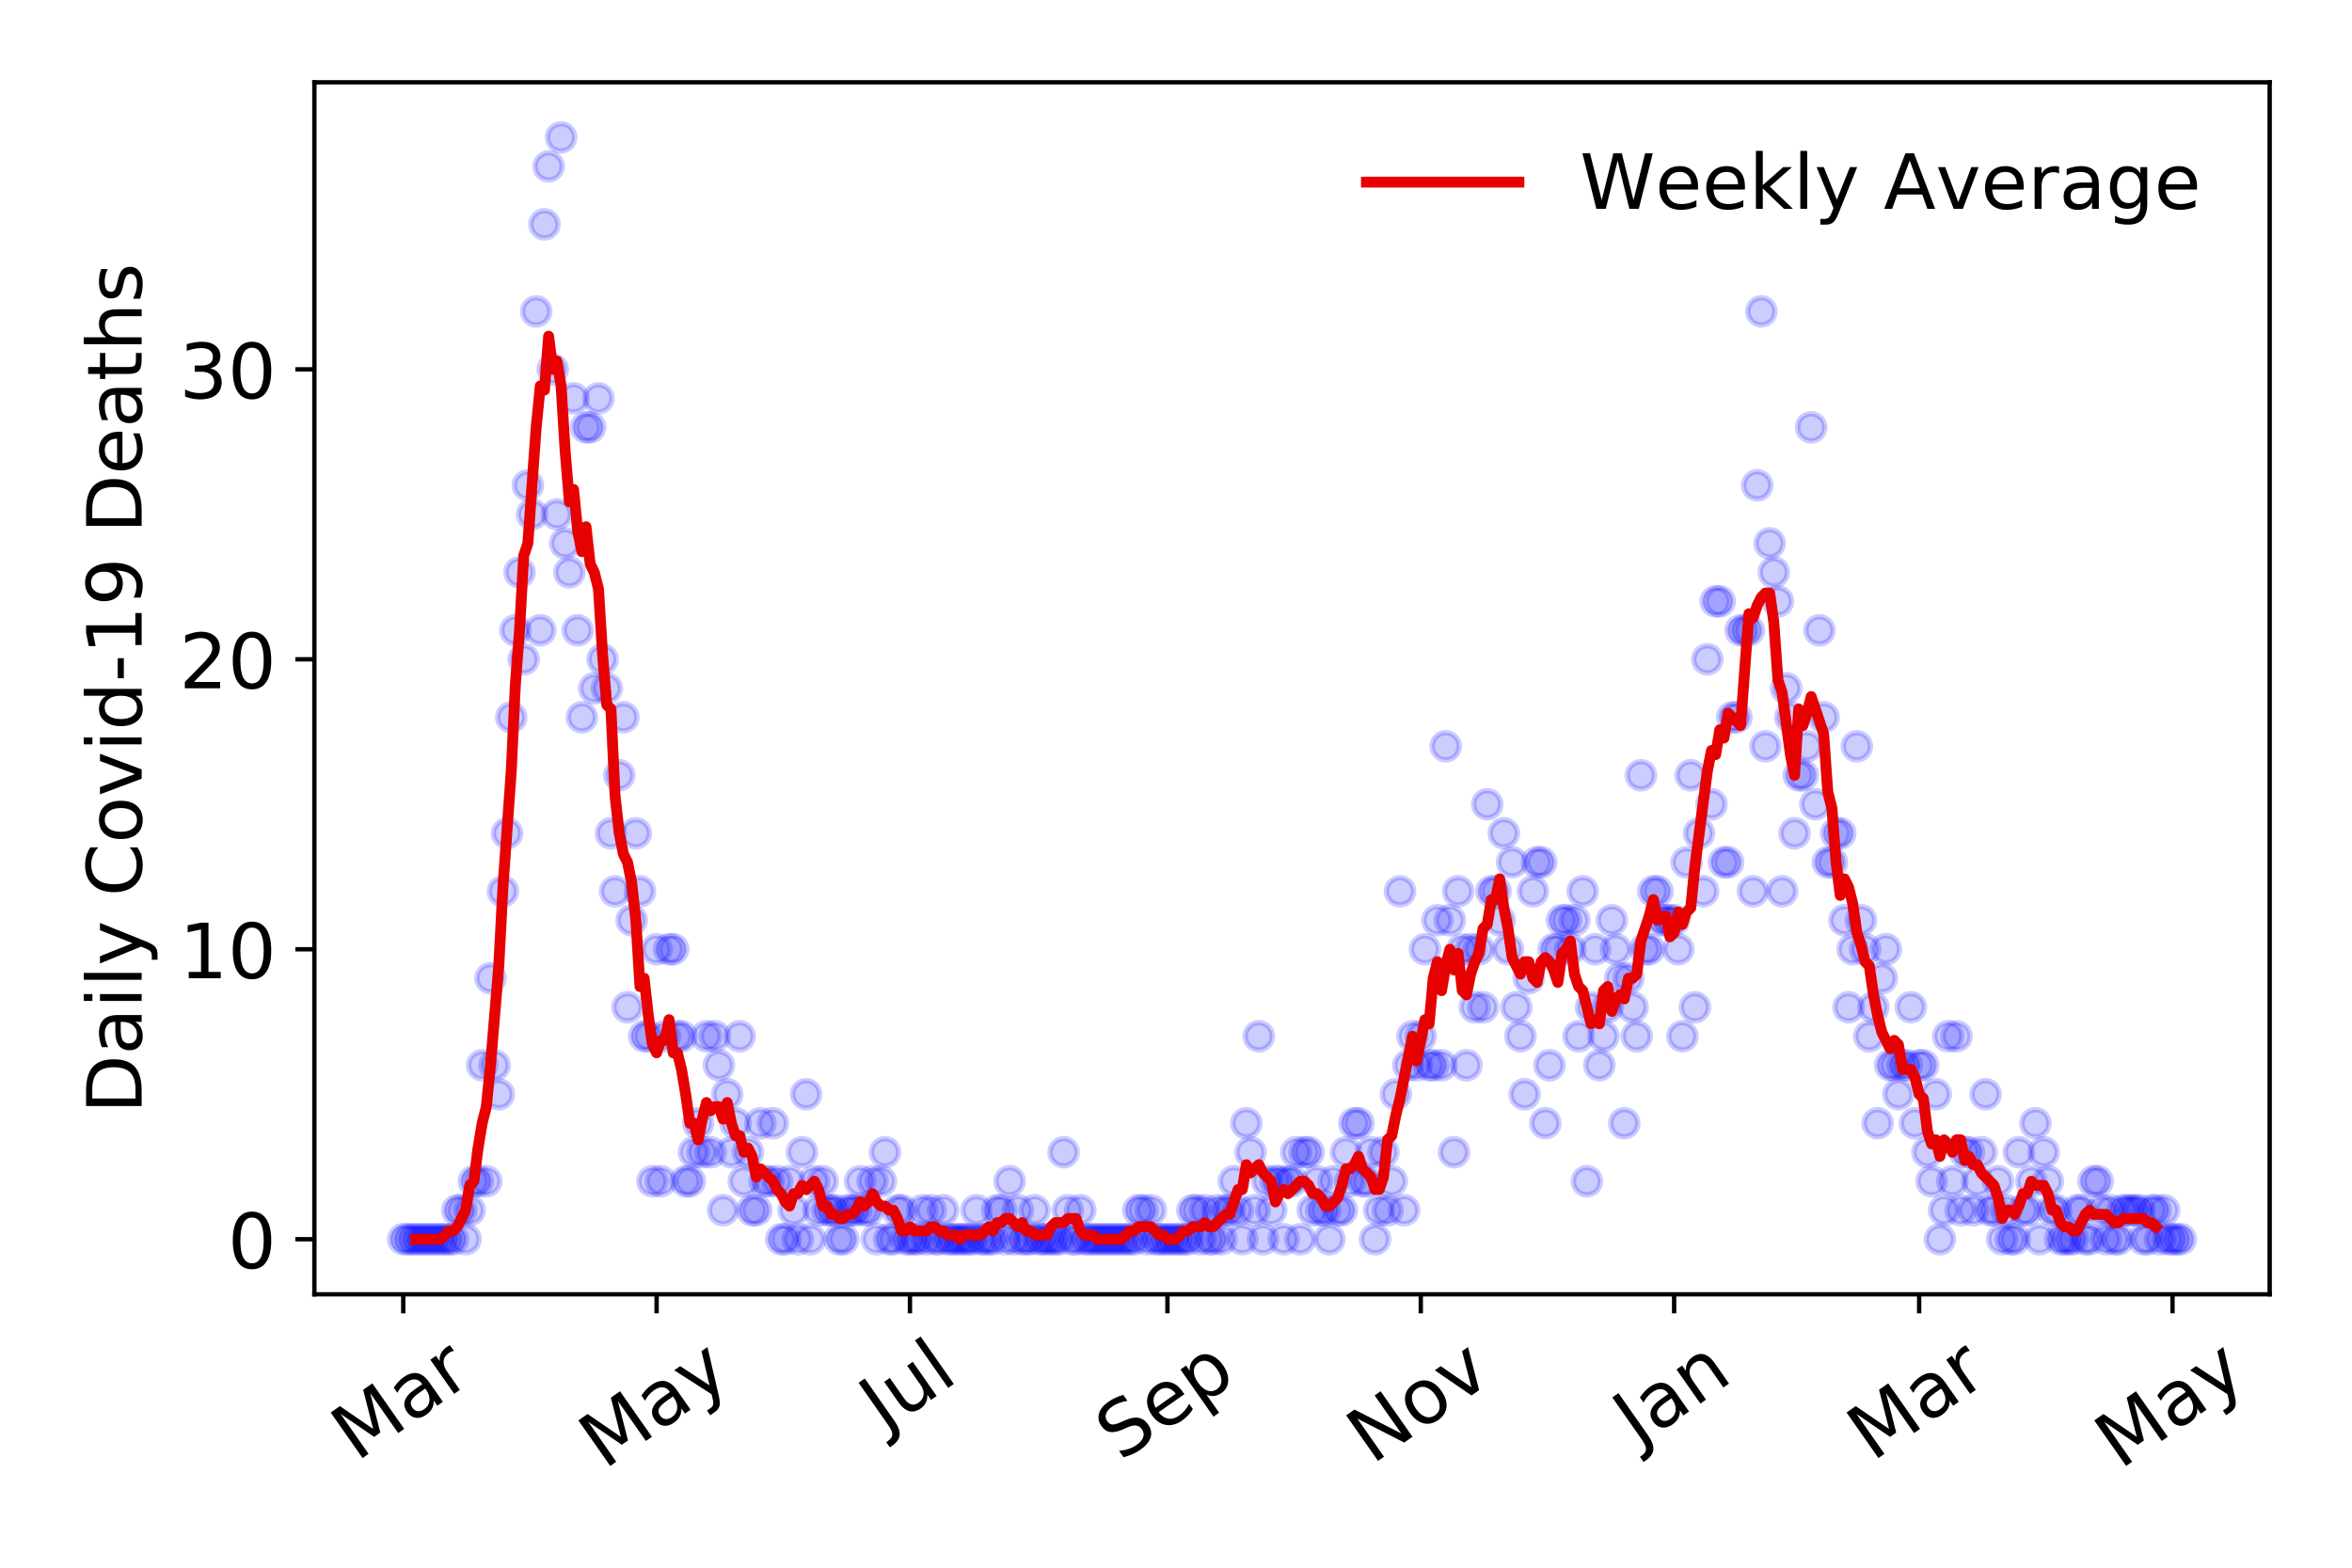 <?xml version="1.0" encoding="utf-8" standalone="no"?>
<!DOCTYPE svg PUBLIC "-//W3C//DTD SVG 1.1//EN"
  "http://www.w3.org/Graphics/SVG/1.1/DTD/svg11.dtd">
<!-- Created with matplotlib (https://matplotlib.org/) -->
<svg height="288pt" version="1.1" viewBox="0 0 432 288" width="432pt" xmlns="http://www.w3.org/2000/svg" xmlns:xlink="http://www.w3.org/1999/xlink">
 <defs>
  <style type="text/css">
*{stroke-linecap:butt;stroke-linejoin:round;}
  </style>
 </defs>
 <g id="figure_1">
  <g id="patch_1">
   <path d="M 0 288 
L 432 288 
L 432 0 
L 0 0 
z
" style="fill:#ffffff;"/>
  </g>
  <g id="axes_1">
   <g id="patch_2">
    <path d="M 57.745 237.778 
L 416.88 237.778 
L 416.88 15.12 
L 57.745 15.12 
z
" style="fill:#ffffff;"/>
   </g>
   <g id="matplotlib.axis_1">
    <g id="xtick_1">
     <g id="line2d_1">
      <defs>
       <path d="M 0 0 
L 0 3.5 
" id="m57f374ed20" style="stroke:#000000;stroke-width:0.8;"/>
      </defs>
      <g>
       <use style="stroke:#000000;stroke-width:0.8;" x="74.069" xlink:href="#m57f374ed20" y="237.778"/>
      </g>
     </g>
     <g id="text_1">
      <!-- Mar -->
      <defs>
       <path d="M 9.812 72.906 
L 24.516 72.906 
L 43.109 23.297 
L 61.812 72.906 
L 76.516 72.906 
L 76.516 0 
L 66.891 0 
L 66.891 64.016 
L 48.094 14.016 
L 38.188 14.016 
L 19.391 64.016 
L 19.391 0 
L 9.812 0 
z
" id="DejaVuSans-77"/>
       <path d="M 34.281 27.484 
Q 23.391 27.484 19.188 25 
Q 14.984 22.516 14.984 16.5 
Q 14.984 11.719 18.141 8.906 
Q 21.297 6.109 26.703 6.109 
Q 34.188 6.109 38.703 11.406 
Q 43.219 16.703 43.219 25.484 
L 43.219 27.484 
z
M 52.203 31.203 
L 52.203 0 
L 43.219 0 
L 43.219 8.297 
Q 40.141 3.328 35.547 0.953 
Q 30.953 -1.422 24.312 -1.422 
Q 15.922 -1.422 10.953 3.297 
Q 6 8.016 6 15.922 
Q 6 25.141 12.172 29.828 
Q 18.359 34.516 30.609 34.516 
L 43.219 34.516 
L 43.219 35.406 
Q 43.219 41.609 39.141 45 
Q 35.062 48.391 27.688 48.391 
Q 23 48.391 18.547 47.266 
Q 14.109 46.141 10.016 43.891 
L 10.016 52.203 
Q 14.938 54.109 19.578 55.047 
Q 24.219 56 28.609 56 
Q 40.484 56 46.344 49.844 
Q 52.203 43.703 52.203 31.203 
z
" id="DejaVuSans-97"/>
       <path d="M 41.109 46.297 
Q 39.594 47.172 37.812 47.578 
Q 36.031 48 33.891 48 
Q 26.266 48 22.188 43.047 
Q 18.109 38.094 18.109 28.812 
L 18.109 0 
L 9.078 0 
L 9.078 54.688 
L 18.109 54.688 
L 18.109 46.188 
Q 20.953 51.172 25.484 53.578 
Q 30.031 56 36.531 56 
Q 37.453 56 38.578 55.875 
Q 39.703 55.766 41.062 55.516 
z
" id="DejaVuSans-114"/>
      </defs>
      <g transform="translate(65.467 268.643)rotate(-35)scale(0.14 -0.14)">
       <use xlink:href="#DejaVuSans-77"/>
       <use x="86.279" xlink:href="#DejaVuSans-97"/>
       <use x="147.559" xlink:href="#DejaVuSans-114"/>
      </g>
     </g>
    </g>
    <g id="xtick_2">
     <g id="line2d_2">
      <g>
       <use style="stroke:#000000;stroke-width:0.8;" x="120.601" xlink:href="#m57f374ed20" y="237.778"/>
      </g>
     </g>
     <g id="text_2">
      <!-- May -->
      <defs>
       <path d="M 32.172 -5.078 
Q 28.375 -14.844 24.75 -17.812 
Q 21.141 -20.797 15.094 -20.797 
L 7.906 -20.797 
L 7.906 -13.281 
L 13.188 -13.281 
Q 16.891 -13.281 18.938 -11.516 
Q 21 -9.766 23.484 -3.219 
L 25.094 0.875 
L 2.984 54.688 
L 12.5 54.688 
L 29.594 11.922 
L 46.688 54.688 
L 56.203 54.688 
z
" id="DejaVuSans-121"/>
      </defs>
      <g transform="translate(110.962 270.094)rotate(-35)scale(0.14 -0.14)">
       <use xlink:href="#DejaVuSans-77"/>
       <use x="86.279" xlink:href="#DejaVuSans-97"/>
       <use x="147.559" xlink:href="#DejaVuSans-121"/>
      </g>
     </g>
    </g>
    <g id="xtick_3">
     <g id="line2d_3">
      <g>
       <use style="stroke:#000000;stroke-width:0.8;" x="167.133" xlink:href="#m57f374ed20" y="237.778"/>
      </g>
     </g>
     <g id="text_3">
      <!-- Jul -->
      <defs>
       <path d="M 9.812 72.906 
L 19.672 72.906 
L 19.672 5.078 
Q 19.672 -8.109 14.672 -14.062 
Q 9.672 -20.016 -1.422 -20.016 
L -5.172 -20.016 
L -5.172 -11.719 
L -2.094 -11.719 
Q 4.438 -11.719 7.125 -8.047 
Q 9.812 -4.391 9.812 5.078 
z
" id="DejaVuSans-74"/>
       <path d="M 8.5 21.578 
L 8.5 54.688 
L 17.484 54.688 
L 17.484 21.922 
Q 17.484 14.156 20.5 10.266 
Q 23.531 6.391 29.594 6.391 
Q 36.859 6.391 41.078 11.031 
Q 45.312 15.672 45.312 23.688 
L 45.312 54.688 
L 54.297 54.688 
L 54.297 0 
L 45.312 0 
L 45.312 8.406 
Q 42.047 3.422 37.719 1 
Q 33.406 -1.422 27.688 -1.422 
Q 18.266 -1.422 13.375 4.438 
Q 8.5 10.297 8.5 21.578 
z
M 31.109 56 
z
" id="DejaVuSans-117"/>
       <path d="M 9.422 75.984 
L 18.406 75.984 
L 18.406 0 
L 9.422 0 
z
" id="DejaVuSans-108"/>
      </defs>
      <g transform="translate(162.43 263.181)rotate(-35)scale(0.14 -0.14)">
       <use xlink:href="#DejaVuSans-74"/>
       <use x="29.492" xlink:href="#DejaVuSans-117"/>
       <use x="92.871" xlink:href="#DejaVuSans-108"/>
      </g>
     </g>
    </g>
    <g id="xtick_4">
     <g id="line2d_4">
      <g>
       <use style="stroke:#000000;stroke-width:0.8;" x="214.428" xlink:href="#m57f374ed20" y="237.778"/>
      </g>
     </g>
     <g id="text_4">
      <!-- Sep -->
      <defs>
       <path d="M 53.516 70.516 
L 53.516 60.891 
Q 47.906 63.578 42.922 64.891 
Q 37.938 66.219 33.297 66.219 
Q 25.25 66.219 20.875 63.094 
Q 16.5 59.969 16.5 54.203 
Q 16.5 49.359 19.406 46.891 
Q 22.312 44.438 30.422 42.922 
L 36.375 41.703 
Q 47.406 39.594 52.656 34.297 
Q 57.906 29 57.906 20.125 
Q 57.906 9.516 50.797 4.047 
Q 43.703 -1.422 29.984 -1.422 
Q 24.812 -1.422 18.969 -0.25 
Q 13.141 0.922 6.891 3.219 
L 6.891 13.375 
Q 12.891 10.016 18.656 8.297 
Q 24.422 6.594 29.984 6.594 
Q 38.422 6.594 43.016 9.906 
Q 47.609 13.234 47.609 19.391 
Q 47.609 24.75 44.312 27.781 
Q 41.016 30.812 33.5 32.328 
L 27.484 33.5 
Q 16.453 35.688 11.516 40.375 
Q 6.594 45.062 6.594 53.422 
Q 6.594 63.094 13.406 68.656 
Q 20.219 74.219 32.172 74.219 
Q 37.312 74.219 42.625 73.281 
Q 47.953 72.359 53.516 70.516 
z
" id="DejaVuSans-83"/>
       <path d="M 56.203 29.594 
L 56.203 25.203 
L 14.891 25.203 
Q 15.484 15.922 20.484 11.062 
Q 25.484 6.203 34.422 6.203 
Q 39.594 6.203 44.453 7.469 
Q 49.312 8.734 54.109 11.281 
L 54.109 2.781 
Q 49.266 0.734 44.188 -0.344 
Q 39.109 -1.422 33.891 -1.422 
Q 20.797 -1.422 13.156 6.188 
Q 5.516 13.812 5.516 26.812 
Q 5.516 40.234 12.766 48.109 
Q 20.016 56 32.328 56 
Q 43.359 56 49.781 48.891 
Q 56.203 41.797 56.203 29.594 
z
M 47.219 32.234 
Q 47.125 39.594 43.094 43.984 
Q 39.062 48.391 32.422 48.391 
Q 24.906 48.391 20.391 44.141 
Q 15.875 39.891 15.188 32.172 
z
" id="DejaVuSans-101"/>
       <path d="M 18.109 8.203 
L 18.109 -20.797 
L 9.078 -20.797 
L 9.078 54.688 
L 18.109 54.688 
L 18.109 46.391 
Q 20.953 51.266 25.266 53.625 
Q 29.594 56 35.594 56 
Q 45.562 56 51.781 48.094 
Q 58.016 40.188 58.016 27.297 
Q 58.016 14.406 51.781 6.484 
Q 45.562 -1.422 35.594 -1.422 
Q 29.594 -1.422 25.266 0.953 
Q 20.953 3.328 18.109 8.203 
z
M 48.688 27.297 
Q 48.688 37.203 44.609 42.844 
Q 40.531 48.484 33.406 48.484 
Q 26.266 48.484 22.188 42.844 
Q 18.109 37.203 18.109 27.297 
Q 18.109 17.391 22.188 11.75 
Q 26.266 6.109 33.406 6.109 
Q 40.531 6.109 44.609 11.75 
Q 48.688 17.391 48.688 27.297 
z
" id="DejaVuSans-112"/>
      </defs>
      <g transform="translate(205.835 268.629)rotate(-35)scale(0.14 -0.14)">
       <use xlink:href="#DejaVuSans-83"/>
       <use x="63.477" xlink:href="#DejaVuSans-101"/>
       <use x="125" xlink:href="#DejaVuSans-112"/>
      </g>
     </g>
    </g>
    <g id="xtick_5">
     <g id="line2d_5">
      <g>
       <use style="stroke:#000000;stroke-width:0.8;" x="260.96" xlink:href="#m57f374ed20" y="237.778"/>
      </g>
     </g>
     <g id="text_5">
      <!-- Nov -->
      <defs>
       <path d="M 9.812 72.906 
L 23.094 72.906 
L 55.422 11.922 
L 55.422 72.906 
L 64.984 72.906 
L 64.984 0 
L 51.703 0 
L 19.391 60.984 
L 19.391 0 
L 9.812 0 
z
" id="DejaVuSans-78"/>
       <path d="M 30.609 48.391 
Q 23.391 48.391 19.188 42.75 
Q 14.984 37.109 14.984 27.297 
Q 14.984 17.484 19.156 11.844 
Q 23.344 6.203 30.609 6.203 
Q 37.797 6.203 41.984 11.859 
Q 46.188 17.531 46.188 27.297 
Q 46.188 37.016 41.984 42.703 
Q 37.797 48.391 30.609 48.391 
z
M 30.609 56 
Q 42.328 56 49.016 48.375 
Q 55.719 40.766 55.719 27.297 
Q 55.719 13.875 49.016 6.219 
Q 42.328 -1.422 30.609 -1.422 
Q 18.844 -1.422 12.172 6.219 
Q 5.516 13.875 5.516 27.297 
Q 5.516 40.766 12.172 48.375 
Q 18.844 56 30.609 56 
z
" id="DejaVuSans-111"/>
       <path d="M 2.984 54.688 
L 12.5 54.688 
L 29.594 8.797 
L 46.688 54.688 
L 56.203 54.688 
L 35.688 0 
L 23.484 0 
z
" id="DejaVuSans-118"/>
      </defs>
      <g transform="translate(251.983 269.166)rotate(-35)scale(0.14 -0.14)">
       <use xlink:href="#DejaVuSans-78"/>
       <use x="74.805" xlink:href="#DejaVuSans-111"/>
       <use x="135.986" xlink:href="#DejaVuSans-118"/>
      </g>
     </g>
    </g>
    <g id="xtick_6">
     <g id="line2d_6">
      <g>
       <use style="stroke:#000000;stroke-width:0.8;" x="307.492" xlink:href="#m57f374ed20" y="237.778"/>
      </g>
     </g>
     <g id="text_6">
      <!-- Jan -->
      <defs>
       <path d="M 54.891 33.016 
L 54.891 0 
L 45.906 0 
L 45.906 32.719 
Q 45.906 40.484 42.875 44.328 
Q 39.844 48.188 33.797 48.188 
Q 26.516 48.188 22.312 43.547 
Q 18.109 38.922 18.109 30.906 
L 18.109 0 
L 9.078 0 
L 9.078 54.688 
L 18.109 54.688 
L 18.109 46.188 
Q 21.344 51.125 25.703 53.562 
Q 30.078 56 35.797 56 
Q 45.219 56 50.047 50.172 
Q 54.891 44.344 54.891 33.016 
z
" id="DejaVuSans-110"/>
      </defs>
      <g transform="translate(300.868 265.871)rotate(-35)scale(0.14 -0.14)">
       <use xlink:href="#DejaVuSans-74"/>
       <use x="29.492" xlink:href="#DejaVuSans-97"/>
       <use x="90.771" xlink:href="#DejaVuSans-110"/>
      </g>
     </g>
    </g>
    <g id="xtick_7">
     <g id="line2d_7">
      <g>
       <use style="stroke:#000000;stroke-width:0.8;" x="352.498" xlink:href="#m57f374ed20" y="237.778"/>
      </g>
     </g>
     <g id="text_7">
      <!-- Mar -->
      <g transform="translate(343.895 268.643)rotate(-35)scale(0.14 -0.14)">
       <use xlink:href="#DejaVuSans-77"/>
       <use x="86.279" xlink:href="#DejaVuSans-97"/>
       <use x="147.559" xlink:href="#DejaVuSans-114"/>
      </g>
     </g>
    </g>
    <g id="xtick_8">
     <g id="line2d_8">
      <g>
       <use style="stroke:#000000;stroke-width:0.8;" x="399.03" xlink:href="#m57f374ed20" y="237.778"/>
      </g>
     </g>
     <g id="text_8">
      <!-- May -->
      <g transform="translate(389.391 270.094)rotate(-35)scale(0.14 -0.14)">
       <use xlink:href="#DejaVuSans-77"/>
       <use x="86.279" xlink:href="#DejaVuSans-97"/>
       <use x="147.559" xlink:href="#DejaVuSans-121"/>
      </g>
     </g>
    </g>
   </g>
   <g id="matplotlib.axis_2">
    <g id="ytick_1">
     <g id="line2d_9">
      <defs>
       <path d="M 0 0 
L -3.5 0 
" id="m267009201d" style="stroke:#000000;stroke-width:0.8;"/>
      </defs>
      <g>
       <use style="stroke:#000000;stroke-width:0.8;" x="57.745" xlink:href="#m267009201d" y="227.657"/>
      </g>
     </g>
     <g id="text_9">
      <!-- 0 -->
      <defs>
       <path d="M 31.781 66.406 
Q 24.172 66.406 20.328 58.906 
Q 16.5 51.422 16.5 36.375 
Q 16.5 21.391 20.328 13.891 
Q 24.172 6.391 31.781 6.391 
Q 39.453 6.391 43.281 13.891 
Q 47.125 21.391 47.125 36.375 
Q 47.125 51.422 43.281 58.906 
Q 39.453 66.406 31.781 66.406 
z
M 31.781 74.219 
Q 44.047 74.219 50.516 64.516 
Q 56.984 54.828 56.984 36.375 
Q 56.984 17.969 50.516 8.266 
Q 44.047 -1.422 31.781 -1.422 
Q 19.531 -1.422 13.062 8.266 
Q 6.594 17.969 6.594 36.375 
Q 6.594 54.828 13.062 64.516 
Q 19.531 74.219 31.781 74.219 
z
" id="DejaVuSans-48"/>
      </defs>
      <g transform="translate(41.837 232.976)scale(0.14 -0.14)">
       <use xlink:href="#DejaVuSans-48"/>
      </g>
     </g>
    </g>
    <g id="ytick_2">
     <g id="line2d_10">
      <g>
       <use style="stroke:#000000;stroke-width:0.8;" x="57.745" xlink:href="#m267009201d" y="174.39"/>
      </g>
     </g>
     <g id="text_10">
      <!-- 10 -->
      <defs>
       <path d="M 12.406 8.297 
L 28.516 8.297 
L 28.516 63.922 
L 10.984 60.406 
L 10.984 69.391 
L 28.422 72.906 
L 38.281 72.906 
L 38.281 8.297 
L 54.391 8.297 
L 54.391 0 
L 12.406 0 
z
" id="DejaVuSans-49"/>
      </defs>
      <g transform="translate(32.93 179.709)scale(0.14 -0.14)">
       <use xlink:href="#DejaVuSans-49"/>
       <use x="63.623" xlink:href="#DejaVuSans-48"/>
      </g>
     </g>
    </g>
    <g id="ytick_3">
     <g id="line2d_11">
      <g>
       <use style="stroke:#000000;stroke-width:0.8;" x="57.745" xlink:href="#m267009201d" y="121.122"/>
      </g>
     </g>
     <g id="text_11">
      <!-- 20 -->
      <defs>
       <path d="M 19.188 8.297 
L 53.609 8.297 
L 53.609 0 
L 7.328 0 
L 7.328 8.297 
Q 12.938 14.109 22.625 23.891 
Q 32.328 33.688 34.812 36.531 
Q 39.547 41.844 41.422 45.531 
Q 43.312 49.219 43.312 52.781 
Q 43.312 58.594 39.234 62.25 
Q 35.156 65.922 28.609 65.922 
Q 23.969 65.922 18.812 64.312 
Q 13.672 62.703 7.812 59.422 
L 7.812 69.391 
Q 13.766 71.781 18.938 73 
Q 24.125 74.219 28.422 74.219 
Q 39.75 74.219 46.484 68.547 
Q 53.219 62.891 53.219 53.422 
Q 53.219 48.922 51.531 44.891 
Q 49.859 40.875 45.406 35.406 
Q 44.188 33.984 37.641 27.219 
Q 31.109 20.453 19.188 8.297 
z
" id="DejaVuSans-50"/>
      </defs>
      <g transform="translate(32.93 126.441)scale(0.14 -0.14)">
       <use xlink:href="#DejaVuSans-50"/>
       <use x="63.623" xlink:href="#DejaVuSans-48"/>
      </g>
     </g>
    </g>
    <g id="ytick_4">
     <g id="line2d_12">
      <g>
       <use style="stroke:#000000;stroke-width:0.8;" x="57.745" xlink:href="#m267009201d" y="67.855"/>
      </g>
     </g>
     <g id="text_12">
      <!-- 30 -->
      <defs>
       <path d="M 40.578 39.312 
Q 47.656 37.797 51.625 33 
Q 55.609 28.219 55.609 21.188 
Q 55.609 10.406 48.188 4.484 
Q 40.766 -1.422 27.094 -1.422 
Q 22.516 -1.422 17.656 -0.516 
Q 12.797 0.391 7.625 2.203 
L 7.625 11.719 
Q 11.719 9.328 16.594 8.109 
Q 21.484 6.891 26.812 6.891 
Q 36.078 6.891 40.938 10.547 
Q 45.797 14.203 45.797 21.188 
Q 45.797 27.641 41.281 31.266 
Q 36.766 34.906 28.719 34.906 
L 20.219 34.906 
L 20.219 43.016 
L 29.109 43.016 
Q 36.375 43.016 40.234 45.922 
Q 44.094 48.828 44.094 54.297 
Q 44.094 59.906 40.109 62.906 
Q 36.141 65.922 28.719 65.922 
Q 24.656 65.922 20.016 65.031 
Q 15.375 64.156 9.812 62.312 
L 9.812 71.094 
Q 15.438 72.656 20.344 73.438 
Q 25.25 74.219 29.594 74.219 
Q 40.828 74.219 47.359 69.109 
Q 53.906 64.016 53.906 55.328 
Q 53.906 49.266 50.438 45.094 
Q 46.969 40.922 40.578 39.312 
z
" id="DejaVuSans-51"/>
      </defs>
      <g transform="translate(32.93 73.174)scale(0.14 -0.14)">
       <use xlink:href="#DejaVuSans-51"/>
       <use x="63.623" xlink:href="#DejaVuSans-48"/>
      </g>
     </g>
    </g>
    <g id="text_13">
     <!-- Daily Covid-19 Deaths -->
     <defs>
      <path d="M 19.672 64.797 
L 19.672 8.109 
L 31.594 8.109 
Q 46.688 8.109 53.688 14.938 
Q 60.688 21.781 60.688 36.531 
Q 60.688 51.172 53.688 57.984 
Q 46.688 64.797 31.594 64.797 
z
M 9.812 72.906 
L 30.078 72.906 
Q 51.266 72.906 61.172 64.094 
Q 71.094 55.281 71.094 36.531 
Q 71.094 17.672 61.125 8.828 
Q 51.172 0 30.078 0 
L 9.812 0 
z
" id="DejaVuSans-68"/>
      <path d="M 9.422 54.688 
L 18.406 54.688 
L 18.406 0 
L 9.422 0 
z
M 9.422 75.984 
L 18.406 75.984 
L 18.406 64.594 
L 9.422 64.594 
z
" id="DejaVuSans-105"/>
      <path id="DejaVuSans-32"/>
      <path d="M 64.406 67.281 
L 64.406 56.891 
Q 59.422 61.531 53.781 63.812 
Q 48.141 66.109 41.797 66.109 
Q 29.297 66.109 22.656 58.469 
Q 16.016 50.828 16.016 36.375 
Q 16.016 21.969 22.656 14.328 
Q 29.297 6.688 41.797 6.688 
Q 48.141 6.688 53.781 8.984 
Q 59.422 11.281 64.406 15.922 
L 64.406 5.609 
Q 59.234 2.094 53.438 0.328 
Q 47.656 -1.422 41.219 -1.422 
Q 24.656 -1.422 15.125 8.703 
Q 5.609 18.844 5.609 36.375 
Q 5.609 53.953 15.125 64.078 
Q 24.656 74.219 41.219 74.219 
Q 47.75 74.219 53.531 72.484 
Q 59.328 70.75 64.406 67.281 
z
" id="DejaVuSans-67"/>
      <path d="M 45.406 46.391 
L 45.406 75.984 
L 54.391 75.984 
L 54.391 0 
L 45.406 0 
L 45.406 8.203 
Q 42.578 3.328 38.25 0.953 
Q 33.938 -1.422 27.875 -1.422 
Q 17.969 -1.422 11.734 6.484 
Q 5.516 14.406 5.516 27.297 
Q 5.516 40.188 11.734 48.094 
Q 17.969 56 27.875 56 
Q 33.938 56 38.25 53.625 
Q 42.578 51.266 45.406 46.391 
z
M 14.797 27.297 
Q 14.797 17.391 18.875 11.75 
Q 22.953 6.109 30.078 6.109 
Q 37.203 6.109 41.297 11.75 
Q 45.406 17.391 45.406 27.297 
Q 45.406 37.203 41.297 42.844 
Q 37.203 48.484 30.078 48.484 
Q 22.953 48.484 18.875 42.844 
Q 14.797 37.203 14.797 27.297 
z
" id="DejaVuSans-100"/>
      <path d="M 4.891 31.391 
L 31.203 31.391 
L 31.203 23.391 
L 4.891 23.391 
z
" id="DejaVuSans-45"/>
      <path d="M 10.984 1.516 
L 10.984 10.5 
Q 14.703 8.734 18.5 7.812 
Q 22.312 6.891 25.984 6.891 
Q 35.75 6.891 40.891 13.453 
Q 46.047 20.016 46.781 33.406 
Q 43.953 29.203 39.594 26.953 
Q 35.25 24.703 29.984 24.703 
Q 19.047 24.703 12.672 31.312 
Q 6.297 37.938 6.297 49.422 
Q 6.297 60.641 12.938 67.422 
Q 19.578 74.219 30.609 74.219 
Q 43.266 74.219 49.922 64.516 
Q 56.594 54.828 56.594 36.375 
Q 56.594 19.141 48.406 8.859 
Q 40.234 -1.422 26.422 -1.422 
Q 22.703 -1.422 18.891 -0.688 
Q 15.094 0.047 10.984 1.516 
z
M 30.609 32.422 
Q 37.25 32.422 41.125 36.953 
Q 45.016 41.5 45.016 49.422 
Q 45.016 57.281 41.125 61.844 
Q 37.25 66.406 30.609 66.406 
Q 23.969 66.406 20.094 61.844 
Q 16.219 57.281 16.219 49.422 
Q 16.219 41.5 20.094 36.953 
Q 23.969 32.422 30.609 32.422 
z
" id="DejaVuSans-57"/>
      <path d="M 18.312 70.219 
L 18.312 54.688 
L 36.812 54.688 
L 36.812 47.703 
L 18.312 47.703 
L 18.312 18.016 
Q 18.312 11.328 20.141 9.422 
Q 21.969 7.516 27.594 7.516 
L 36.812 7.516 
L 36.812 0 
L 27.594 0 
Q 17.188 0 13.234 3.875 
Q 9.281 7.766 9.281 18.016 
L 9.281 47.703 
L 2.688 47.703 
L 2.688 54.688 
L 9.281 54.688 
L 9.281 70.219 
z
" id="DejaVuSans-116"/>
      <path d="M 54.891 33.016 
L 54.891 0 
L 45.906 0 
L 45.906 32.719 
Q 45.906 40.484 42.875 44.328 
Q 39.844 48.188 33.797 48.188 
Q 26.516 48.188 22.312 43.547 
Q 18.109 38.922 18.109 30.906 
L 18.109 0 
L 9.078 0 
L 9.078 75.984 
L 18.109 75.984 
L 18.109 46.188 
Q 21.344 51.125 25.703 53.562 
Q 30.078 56 35.797 56 
Q 45.219 56 50.047 50.172 
Q 54.891 44.344 54.891 33.016 
z
" id="DejaVuSans-104"/>
      <path d="M 44.281 53.078 
L 44.281 44.578 
Q 40.484 46.531 36.375 47.5 
Q 32.281 48.484 27.875 48.484 
Q 21.188 48.484 17.844 46.438 
Q 14.5 44.391 14.5 40.281 
Q 14.5 37.156 16.891 35.375 
Q 19.281 33.594 26.516 31.984 
L 29.594 31.297 
Q 39.156 29.25 43.188 25.516 
Q 47.219 21.781 47.219 15.094 
Q 47.219 7.469 41.188 3.016 
Q 35.156 -1.422 24.609 -1.422 
Q 20.219 -1.422 15.453 -0.562 
Q 10.688 0.297 5.422 2 
L 5.422 11.281 
Q 10.406 8.688 15.234 7.391 
Q 20.062 6.109 24.812 6.109 
Q 31.156 6.109 34.562 8.281 
Q 37.984 10.453 37.984 14.406 
Q 37.984 18.062 35.516 20.016 
Q 33.062 21.969 24.703 23.781 
L 21.578 24.516 
Q 13.234 26.266 9.516 29.906 
Q 5.812 33.547 5.812 39.891 
Q 5.812 47.609 11.281 51.797 
Q 16.75 56 26.812 56 
Q 31.781 56 36.172 55.266 
Q 40.578 54.547 44.281 53.078 
z
" id="DejaVuSans-115"/>
     </defs>
     <g transform="translate(26.018 204.56)rotate(-90)scale(0.14 -0.14)">
      <use xlink:href="#DejaVuSans-68"/>
      <use x="77.002" xlink:href="#DejaVuSans-97"/>
      <use x="138.281" xlink:href="#DejaVuSans-105"/>
      <use x="166.064" xlink:href="#DejaVuSans-108"/>
      <use x="193.848" xlink:href="#DejaVuSans-121"/>
      <use x="253.027" xlink:href="#DejaVuSans-32"/>
      <use x="284.814" xlink:href="#DejaVuSans-67"/>
      <use x="354.639" xlink:href="#DejaVuSans-111"/>
      <use x="415.82" xlink:href="#DejaVuSans-118"/>
      <use x="475" xlink:href="#DejaVuSans-105"/>
      <use x="502.783" xlink:href="#DejaVuSans-100"/>
      <use x="566.26" xlink:href="#DejaVuSans-45"/>
      <use x="602.344" xlink:href="#DejaVuSans-49"/>
      <use x="665.967" xlink:href="#DejaVuSans-57"/>
      <use x="729.59" xlink:href="#DejaVuSans-32"/>
      <use x="761.377" xlink:href="#DejaVuSans-68"/>
      <use x="838.379" xlink:href="#DejaVuSans-101"/>
      <use x="899.902" xlink:href="#DejaVuSans-97"/>
      <use x="961.182" xlink:href="#DejaVuSans-116"/>
      <use x="1000.391" xlink:href="#DejaVuSans-104"/>
      <use x="1063.77" xlink:href="#DejaVuSans-115"/>
     </g>
    </g>
   </g>
   <g id="line2d_13">
    <defs>
     <path d="M 0 2.5 
C 0.663 2.5 1.299 2.237 1.768 1.768 
C 2.237 1.299 2.5 0.663 2.5 0 
C 2.5 -0.663 2.237 -1.299 1.768 -1.768 
C 1.299 -2.237 0.663 -2.5 0 -2.5 
C -0.663 -2.5 -1.299 -2.237 -1.768 -1.768 
C -2.237 -1.299 -2.5 -0.663 -2.5 0 
C -2.5 0.663 -2.237 1.299 -1.768 1.768 
C -1.299 2.237 -0.663 2.5 0 2.5 
z
" id="m63856e1f7c" style="stroke:#0000ff;stroke-opacity:0.2;"/>
    </defs>
    <g clip-path="url(#p7318c05c71)">
     <use style="fill:#0000ff;fill-opacity:0.2;stroke:#0000ff;stroke-opacity:0.2;" x="74.069" xlink:href="#m63856e1f7c" y="227.657"/>
     <use style="fill:#0000ff;fill-opacity:0.2;stroke:#0000ff;stroke-opacity:0.2;" x="74.832" xlink:href="#m63856e1f7c" y="227.657"/>
     <use style="fill:#0000ff;fill-opacity:0.2;stroke:#0000ff;stroke-opacity:0.2;" x="75.595" xlink:href="#m63856e1f7c" y="227.657"/>
     <use style="fill:#0000ff;fill-opacity:0.2;stroke:#0000ff;stroke-opacity:0.2;" x="76.358" xlink:href="#m63856e1f7c" y="227.657"/>
     <use style="fill:#0000ff;fill-opacity:0.2;stroke:#0000ff;stroke-opacity:0.2;" x="77.121" xlink:href="#m63856e1f7c" y="227.657"/>
     <use style="fill:#0000ff;fill-opacity:0.2;stroke:#0000ff;stroke-opacity:0.2;" x="77.883" xlink:href="#m63856e1f7c" y="227.657"/>
     <use style="fill:#0000ff;fill-opacity:0.2;stroke:#0000ff;stroke-opacity:0.2;" x="78.646" xlink:href="#m63856e1f7c" y="227.657"/>
     <use style="fill:#0000ff;fill-opacity:0.2;stroke:#0000ff;stroke-opacity:0.2;" x="79.409" xlink:href="#m63856e1f7c" y="227.657"/>
     <use style="fill:#0000ff;fill-opacity:0.2;stroke:#0000ff;stroke-opacity:0.2;" x="80.172" xlink:href="#m63856e1f7c" y="227.657"/>
     <use style="fill:#0000ff;fill-opacity:0.2;stroke:#0000ff;stroke-opacity:0.2;" x="80.935" xlink:href="#m63856e1f7c" y="227.657"/>
     <use style="fill:#0000ff;fill-opacity:0.2;stroke:#0000ff;stroke-opacity:0.2;" x="81.698" xlink:href="#m63856e1f7c" y="227.657"/>
     <use style="fill:#0000ff;fill-opacity:0.2;stroke:#0000ff;stroke-opacity:0.2;" x="82.46" xlink:href="#m63856e1f7c" y="227.657"/>
     <use style="fill:#0000ff;fill-opacity:0.2;stroke:#0000ff;stroke-opacity:0.2;" x="83.223" xlink:href="#m63856e1f7c" y="227.657"/>
     <use style="fill:#0000ff;fill-opacity:0.2;stroke:#0000ff;stroke-opacity:0.2;" x="83.986" xlink:href="#m63856e1f7c" y="222.331"/>
     <use style="fill:#0000ff;fill-opacity:0.2;stroke:#0000ff;stroke-opacity:0.2;" x="84.749" xlink:href="#m63856e1f7c" y="222.331"/>
     <use style="fill:#0000ff;fill-opacity:0.2;stroke:#0000ff;stroke-opacity:0.2;" x="85.512" xlink:href="#m63856e1f7c" y="227.657"/>
     <use style="fill:#0000ff;fill-opacity:0.2;stroke:#0000ff;stroke-opacity:0.2;" x="86.274" xlink:href="#m63856e1f7c" y="222.331"/>
     <use style="fill:#0000ff;fill-opacity:0.2;stroke:#0000ff;stroke-opacity:0.2;" x="87.037" xlink:href="#m63856e1f7c" y="217.004"/>
     <use style="fill:#0000ff;fill-opacity:0.2;stroke:#0000ff;stroke-opacity:0.2;" x="87.8" xlink:href="#m63856e1f7c" y="217.004"/>
     <use style="fill:#0000ff;fill-opacity:0.2;stroke:#0000ff;stroke-opacity:0.2;" x="88.563" xlink:href="#m63856e1f7c" y="195.697"/>
     <use style="fill:#0000ff;fill-opacity:0.2;stroke:#0000ff;stroke-opacity:0.2;" x="89.326" xlink:href="#m63856e1f7c" y="217.004"/>
     <use style="fill:#0000ff;fill-opacity:0.2;stroke:#0000ff;stroke-opacity:0.2;" x="90.089" xlink:href="#m63856e1f7c" y="179.717"/>
     <use style="fill:#0000ff;fill-opacity:0.2;stroke:#0000ff;stroke-opacity:0.2;" x="90.851" xlink:href="#m63856e1f7c" y="195.697"/>
     <use style="fill:#0000ff;fill-opacity:0.2;stroke:#0000ff;stroke-opacity:0.2;" x="91.614" xlink:href="#m63856e1f7c" y="201.024"/>
     <use style="fill:#0000ff;fill-opacity:0.2;stroke:#0000ff;stroke-opacity:0.2;" x="92.377" xlink:href="#m63856e1f7c" y="163.736"/>
     <use style="fill:#0000ff;fill-opacity:0.2;stroke:#0000ff;stroke-opacity:0.2;" x="93.14" xlink:href="#m63856e1f7c" y="153.083"/>
     <use style="fill:#0000ff;fill-opacity:0.2;stroke:#0000ff;stroke-opacity:0.2;" x="93.903" xlink:href="#m63856e1f7c" y="131.776"/>
     <use style="fill:#0000ff;fill-opacity:0.2;stroke:#0000ff;stroke-opacity:0.2;" x="94.665" xlink:href="#m63856e1f7c" y="115.796"/>
     <use style="fill:#0000ff;fill-opacity:0.2;stroke:#0000ff;stroke-opacity:0.2;" x="95.428" xlink:href="#m63856e1f7c" y="105.142"/>
     <use style="fill:#0000ff;fill-opacity:0.2;stroke:#0000ff;stroke-opacity:0.2;" x="96.191" xlink:href="#m63856e1f7c" y="121.122"/>
     <use style="fill:#0000ff;fill-opacity:0.2;stroke:#0000ff;stroke-opacity:0.2;" x="96.954" xlink:href="#m63856e1f7c" y="89.162"/>
     <use style="fill:#0000ff;fill-opacity:0.2;stroke:#0000ff;stroke-opacity:0.2;" x="97.717" xlink:href="#m63856e1f7c" y="94.489"/>
     <use style="fill:#0000ff;fill-opacity:0.2;stroke:#0000ff;stroke-opacity:0.2;" x="98.48" xlink:href="#m63856e1f7c" y="57.201"/>
     <use style="fill:#0000ff;fill-opacity:0.2;stroke:#0000ff;stroke-opacity:0.2;" x="99.242" xlink:href="#m63856e1f7c" y="115.796"/>
     <use style="fill:#0000ff;fill-opacity:0.2;stroke:#0000ff;stroke-opacity:0.2;" x="100.005" xlink:href="#m63856e1f7c" y="41.221"/>
     <use style="fill:#0000ff;fill-opacity:0.2;stroke:#0000ff;stroke-opacity:0.2;" x="100.768" xlink:href="#m63856e1f7c" y="30.568"/>
     <use style="fill:#0000ff;fill-opacity:0.2;stroke:#0000ff;stroke-opacity:0.2;" x="101.531" xlink:href="#m63856e1f7c" y="67.855"/>
     <use style="fill:#0000ff;fill-opacity:0.2;stroke:#0000ff;stroke-opacity:0.2;" x="102.294" xlink:href="#m63856e1f7c" y="94.489"/>
     <use style="fill:#0000ff;fill-opacity:0.2;stroke:#0000ff;stroke-opacity:0.2;" x="103.056" xlink:href="#m63856e1f7c" y="25.241"/>
     <use style="fill:#0000ff;fill-opacity:0.2;stroke:#0000ff;stroke-opacity:0.2;" x="103.819" xlink:href="#m63856e1f7c" y="99.815"/>
     <use style="fill:#0000ff;fill-opacity:0.2;stroke:#0000ff;stroke-opacity:0.2;" x="104.582" xlink:href="#m63856e1f7c" y="105.142"/>
     <use style="fill:#0000ff;fill-opacity:0.2;stroke:#0000ff;stroke-opacity:0.2;" x="105.345" xlink:href="#m63856e1f7c" y="73.182"/>
     <use style="fill:#0000ff;fill-opacity:0.2;stroke:#0000ff;stroke-opacity:0.2;" x="106.108" xlink:href="#m63856e1f7c" y="115.796"/>
     <use style="fill:#0000ff;fill-opacity:0.2;stroke:#0000ff;stroke-opacity:0.2;" x="106.871" xlink:href="#m63856e1f7c" y="131.776"/>
     <use style="fill:#0000ff;fill-opacity:0.2;stroke:#0000ff;stroke-opacity:0.2;" x="107.633" xlink:href="#m63856e1f7c" y="78.508"/>
     <use style="fill:#0000ff;fill-opacity:0.2;stroke:#0000ff;stroke-opacity:0.2;" x="108.396" xlink:href="#m63856e1f7c" y="78.508"/>
     <use style="fill:#0000ff;fill-opacity:0.2;stroke:#0000ff;stroke-opacity:0.2;" x="109.159" xlink:href="#m63856e1f7c" y="126.449"/>
     <use style="fill:#0000ff;fill-opacity:0.2;stroke:#0000ff;stroke-opacity:0.2;" x="109.922" xlink:href="#m63856e1f7c" y="73.182"/>
     <use style="fill:#0000ff;fill-opacity:0.2;stroke:#0000ff;stroke-opacity:0.2;" x="110.685" xlink:href="#m63856e1f7c" y="121.122"/>
     <use style="fill:#0000ff;fill-opacity:0.2;stroke:#0000ff;stroke-opacity:0.2;" x="111.447" xlink:href="#m63856e1f7c" y="126.449"/>
     <use style="fill:#0000ff;fill-opacity:0.2;stroke:#0000ff;stroke-opacity:0.2;" x="112.21" xlink:href="#m63856e1f7c" y="153.083"/>
     <use style="fill:#0000ff;fill-opacity:0.2;stroke:#0000ff;stroke-opacity:0.2;" x="112.973" xlink:href="#m63856e1f7c" y="163.736"/>
     <use style="fill:#0000ff;fill-opacity:0.2;stroke:#0000ff;stroke-opacity:0.2;" x="113.736" xlink:href="#m63856e1f7c" y="142.429"/>
     <use style="fill:#0000ff;fill-opacity:0.2;stroke:#0000ff;stroke-opacity:0.2;" x="114.499" xlink:href="#m63856e1f7c" y="131.776"/>
     <use style="fill:#0000ff;fill-opacity:0.2;stroke:#0000ff;stroke-opacity:0.2;" x="115.262" xlink:href="#m63856e1f7c" y="185.043"/>
     <use style="fill:#0000ff;fill-opacity:0.2;stroke:#0000ff;stroke-opacity:0.2;" x="116.024" xlink:href="#m63856e1f7c" y="169.063"/>
     <use style="fill:#0000ff;fill-opacity:0.2;stroke:#0000ff;stroke-opacity:0.2;" x="116.787" xlink:href="#m63856e1f7c" y="153.083"/>
     <use style="fill:#0000ff;fill-opacity:0.2;stroke:#0000ff;stroke-opacity:0.2;" x="117.55" xlink:href="#m63856e1f7c" y="163.736"/>
     <use style="fill:#0000ff;fill-opacity:0.2;stroke:#0000ff;stroke-opacity:0.2;" x="118.313" xlink:href="#m63856e1f7c" y="190.37"/>
     <use style="fill:#0000ff;fill-opacity:0.2;stroke:#0000ff;stroke-opacity:0.2;" x="119.076" xlink:href="#m63856e1f7c" y="190.37"/>
     <use style="fill:#0000ff;fill-opacity:0.2;stroke:#0000ff;stroke-opacity:0.2;" x="119.838" xlink:href="#m63856e1f7c" y="217.004"/>
     <use style="fill:#0000ff;fill-opacity:0.2;stroke:#0000ff;stroke-opacity:0.2;" x="120.601" xlink:href="#m63856e1f7c" y="174.39"/>
     <use style="fill:#0000ff;fill-opacity:0.2;stroke:#0000ff;stroke-opacity:0.2;" x="121.364" xlink:href="#m63856e1f7c" y="217.004"/>
     <use style="fill:#0000ff;fill-opacity:0.2;stroke:#0000ff;stroke-opacity:0.2;" x="122.127" xlink:href="#m63856e1f7c" y="190.37"/>
     <use style="fill:#0000ff;fill-opacity:0.2;stroke:#0000ff;stroke-opacity:0.2;" x="122.89" xlink:href="#m63856e1f7c" y="174.39"/>
     <use style="fill:#0000ff;fill-opacity:0.2;stroke:#0000ff;stroke-opacity:0.2;" x="123.653" xlink:href="#m63856e1f7c" y="174.39"/>
     <use style="fill:#0000ff;fill-opacity:0.2;stroke:#0000ff;stroke-opacity:0.2;" x="124.415" xlink:href="#m63856e1f7c" y="190.37"/>
     <use style="fill:#0000ff;fill-opacity:0.2;stroke:#0000ff;stroke-opacity:0.2;" x="125.178" xlink:href="#m63856e1f7c" y="190.37"/>
     <use style="fill:#0000ff;fill-opacity:0.2;stroke:#0000ff;stroke-opacity:0.2;" x="125.941" xlink:href="#m63856e1f7c" y="217.004"/>
     <use style="fill:#0000ff;fill-opacity:0.2;stroke:#0000ff;stroke-opacity:0.2;" x="126.704" xlink:href="#m63856e1f7c" y="217.004"/>
     <use style="fill:#0000ff;fill-opacity:0.2;stroke:#0000ff;stroke-opacity:0.2;" x="127.467" xlink:href="#m63856e1f7c" y="211.677"/>
     <use style="fill:#0000ff;fill-opacity:0.2;stroke:#0000ff;stroke-opacity:0.2;" x="128.229" xlink:href="#m63856e1f7c" y="206.35"/>
     <use style="fill:#0000ff;fill-opacity:0.2;stroke:#0000ff;stroke-opacity:0.2;" x="128.992" xlink:href="#m63856e1f7c" y="211.677"/>
     <use style="fill:#0000ff;fill-opacity:0.2;stroke:#0000ff;stroke-opacity:0.2;" x="129.755" xlink:href="#m63856e1f7c" y="190.37"/>
     <use style="fill:#0000ff;fill-opacity:0.2;stroke:#0000ff;stroke-opacity:0.2;" x="130.518" xlink:href="#m63856e1f7c" y="211.677"/>
     <use style="fill:#0000ff;fill-opacity:0.2;stroke:#0000ff;stroke-opacity:0.2;" x="131.281" xlink:href="#m63856e1f7c" y="190.37"/>
     <use style="fill:#0000ff;fill-opacity:0.2;stroke:#0000ff;stroke-opacity:0.2;" x="132.044" xlink:href="#m63856e1f7c" y="195.697"/>
     <use style="fill:#0000ff;fill-opacity:0.2;stroke:#0000ff;stroke-opacity:0.2;" x="132.806" xlink:href="#m63856e1f7c" y="222.331"/>
     <use style="fill:#0000ff;fill-opacity:0.2;stroke:#0000ff;stroke-opacity:0.2;" x="133.569" xlink:href="#m63856e1f7c" y="201.024"/>
     <use style="fill:#0000ff;fill-opacity:0.2;stroke:#0000ff;stroke-opacity:0.2;" x="134.332" xlink:href="#m63856e1f7c" y="211.677"/>
     <use style="fill:#0000ff;fill-opacity:0.2;stroke:#0000ff;stroke-opacity:0.2;" x="135.095" xlink:href="#m63856e1f7c" y="206.35"/>
     <use style="fill:#0000ff;fill-opacity:0.2;stroke:#0000ff;stroke-opacity:0.2;" x="135.858" xlink:href="#m63856e1f7c" y="190.37"/>
     <use style="fill:#0000ff;fill-opacity:0.2;stroke:#0000ff;stroke-opacity:0.2;" x="136.62" xlink:href="#m63856e1f7c" y="217.004"/>
     <use style="fill:#0000ff;fill-opacity:0.2;stroke:#0000ff;stroke-opacity:0.2;" x="137.383" xlink:href="#m63856e1f7c" y="211.677"/>
     <use style="fill:#0000ff;fill-opacity:0.2;stroke:#0000ff;stroke-opacity:0.2;" x="138.146" xlink:href="#m63856e1f7c" y="222.331"/>
     <use style="fill:#0000ff;fill-opacity:0.2;stroke:#0000ff;stroke-opacity:0.2;" x="138.909" xlink:href="#m63856e1f7c" y="222.331"/>
     <use style="fill:#0000ff;fill-opacity:0.2;stroke:#0000ff;stroke-opacity:0.2;" x="139.672" xlink:href="#m63856e1f7c" y="206.35"/>
     <use style="fill:#0000ff;fill-opacity:0.2;stroke:#0000ff;stroke-opacity:0.2;" x="140.435" xlink:href="#m63856e1f7c" y="217.004"/>
     <use style="fill:#0000ff;fill-opacity:0.2;stroke:#0000ff;stroke-opacity:0.2;" x="141.197" xlink:href="#m63856e1f7c" y="217.004"/>
     <use style="fill:#0000ff;fill-opacity:0.2;stroke:#0000ff;stroke-opacity:0.2;" x="141.96" xlink:href="#m63856e1f7c" y="206.35"/>
     <use style="fill:#0000ff;fill-opacity:0.2;stroke:#0000ff;stroke-opacity:0.2;" x="142.723" xlink:href="#m63856e1f7c" y="217.004"/>
     <use style="fill:#0000ff;fill-opacity:0.2;stroke:#0000ff;stroke-opacity:0.2;" x="143.486" xlink:href="#m63856e1f7c" y="227.657"/>
     <use style="fill:#0000ff;fill-opacity:0.2;stroke:#0000ff;stroke-opacity:0.2;" x="144.249" xlink:href="#m63856e1f7c" y="227.657"/>
     <use style="fill:#0000ff;fill-opacity:0.2;stroke:#0000ff;stroke-opacity:0.2;" x="145.011" xlink:href="#m63856e1f7c" y="217.004"/>
     <use style="fill:#0000ff;fill-opacity:0.2;stroke:#0000ff;stroke-opacity:0.2;" x="145.774" xlink:href="#m63856e1f7c" y="222.331"/>
     <use style="fill:#0000ff;fill-opacity:0.2;stroke:#0000ff;stroke-opacity:0.2;" x="146.537" xlink:href="#m63856e1f7c" y="227.657"/>
     <use style="fill:#0000ff;fill-opacity:0.2;stroke:#0000ff;stroke-opacity:0.2;" x="147.3" xlink:href="#m63856e1f7c" y="211.677"/>
     <use style="fill:#0000ff;fill-opacity:0.2;stroke:#0000ff;stroke-opacity:0.2;" x="148.063" xlink:href="#m63856e1f7c" y="201.024"/>
     <use style="fill:#0000ff;fill-opacity:0.2;stroke:#0000ff;stroke-opacity:0.2;" x="148.826" xlink:href="#m63856e1f7c" y="227.657"/>
     <use style="fill:#0000ff;fill-opacity:0.2;stroke:#0000ff;stroke-opacity:0.2;" x="149.588" xlink:href="#m63856e1f7c" y="217.004"/>
     <use style="fill:#0000ff;fill-opacity:0.2;stroke:#0000ff;stroke-opacity:0.2;" x="150.351" xlink:href="#m63856e1f7c" y="222.331"/>
     <use style="fill:#0000ff;fill-opacity:0.2;stroke:#0000ff;stroke-opacity:0.2;" x="151.114" xlink:href="#m63856e1f7c" y="217.004"/>
     <use style="fill:#0000ff;fill-opacity:0.2;stroke:#0000ff;stroke-opacity:0.2;" x="151.877" xlink:href="#m63856e1f7c" y="222.331"/>
     <use style="fill:#0000ff;fill-opacity:0.2;stroke:#0000ff;stroke-opacity:0.2;" x="152.64" xlink:href="#m63856e1f7c" y="222.331"/>
     <use style="fill:#0000ff;fill-opacity:0.2;stroke:#0000ff;stroke-opacity:0.2;" x="153.402" xlink:href="#m63856e1f7c" y="222.331"/>
     <use style="fill:#0000ff;fill-opacity:0.2;stroke:#0000ff;stroke-opacity:0.2;" x="154.165" xlink:href="#m63856e1f7c" y="227.657"/>
     <use style="fill:#0000ff;fill-opacity:0.2;stroke:#0000ff;stroke-opacity:0.2;" x="154.928" xlink:href="#m63856e1f7c" y="227.657"/>
     <use style="fill:#0000ff;fill-opacity:0.2;stroke:#0000ff;stroke-opacity:0.2;" x="155.691" xlink:href="#m63856e1f7c" y="222.331"/>
     <use style="fill:#0000ff;fill-opacity:0.2;stroke:#0000ff;stroke-opacity:0.2;" x="156.454" xlink:href="#m63856e1f7c" y="222.331"/>
     <use style="fill:#0000ff;fill-opacity:0.2;stroke:#0000ff;stroke-opacity:0.2;" x="157.217" xlink:href="#m63856e1f7c" y="222.331"/>
     <use style="fill:#0000ff;fill-opacity:0.2;stroke:#0000ff;stroke-opacity:0.2;" x="157.979" xlink:href="#m63856e1f7c" y="217.004"/>
     <use style="fill:#0000ff;fill-opacity:0.2;stroke:#0000ff;stroke-opacity:0.2;" x="158.742" xlink:href="#m63856e1f7c" y="222.331"/>
     <use style="fill:#0000ff;fill-opacity:0.2;stroke:#0000ff;stroke-opacity:0.2;" x="159.505" xlink:href="#m63856e1f7c" y="222.331"/>
     <use style="fill:#0000ff;fill-opacity:0.2;stroke:#0000ff;stroke-opacity:0.2;" x="160.268" xlink:href="#m63856e1f7c" y="217.004"/>
     <use style="fill:#0000ff;fill-opacity:0.2;stroke:#0000ff;stroke-opacity:0.2;" x="161.031" xlink:href="#m63856e1f7c" y="227.657"/>
     <use style="fill:#0000ff;fill-opacity:0.2;stroke:#0000ff;stroke-opacity:0.2;" x="161.793" xlink:href="#m63856e1f7c" y="217.004"/>
     <use style="fill:#0000ff;fill-opacity:0.2;stroke:#0000ff;stroke-opacity:0.2;" x="162.556" xlink:href="#m63856e1f7c" y="211.677"/>
     <use style="fill:#0000ff;fill-opacity:0.2;stroke:#0000ff;stroke-opacity:0.2;" x="163.319" xlink:href="#m63856e1f7c" y="227.657"/>
     <use style="fill:#0000ff;fill-opacity:0.2;stroke:#0000ff;stroke-opacity:0.2;" x="164.082" xlink:href="#m63856e1f7c" y="227.657"/>
     <use style="fill:#0000ff;fill-opacity:0.2;stroke:#0000ff;stroke-opacity:0.2;" x="164.845" xlink:href="#m63856e1f7c" y="222.331"/>
     <use style="fill:#0000ff;fill-opacity:0.2;stroke:#0000ff;stroke-opacity:0.2;" x="165.608" xlink:href="#m63856e1f7c" y="222.331"/>
     <use style="fill:#0000ff;fill-opacity:0.2;stroke:#0000ff;stroke-opacity:0.2;" x="166.37" xlink:href="#m63856e1f7c" y="227.657"/>
     <use style="fill:#0000ff;fill-opacity:0.2;stroke:#0000ff;stroke-opacity:0.2;" x="167.133" xlink:href="#m63856e1f7c" y="227.657"/>
     <use style="fill:#0000ff;fill-opacity:0.2;stroke:#0000ff;stroke-opacity:0.2;" x="167.896" xlink:href="#m63856e1f7c" y="227.657"/>
     <use style="fill:#0000ff;fill-opacity:0.2;stroke:#0000ff;stroke-opacity:0.2;" x="168.659" xlink:href="#m63856e1f7c" y="227.657"/>
     <use style="fill:#0000ff;fill-opacity:0.2;stroke:#0000ff;stroke-opacity:0.2;" x="169.422" xlink:href="#m63856e1f7c" y="222.331"/>
     <use style="fill:#0000ff;fill-opacity:0.2;stroke:#0000ff;stroke-opacity:0.2;" x="170.184" xlink:href="#m63856e1f7c" y="227.657"/>
     <use style="fill:#0000ff;fill-opacity:0.2;stroke:#0000ff;stroke-opacity:0.2;" x="170.947" xlink:href="#m63856e1f7c" y="222.331"/>
     <use style="fill:#0000ff;fill-opacity:0.2;stroke:#0000ff;stroke-opacity:0.2;" x="171.71" xlink:href="#m63856e1f7c" y="227.657"/>
     <use style="fill:#0000ff;fill-opacity:0.2;stroke:#0000ff;stroke-opacity:0.2;" x="172.473" xlink:href="#m63856e1f7c" y="227.657"/>
     <use style="fill:#0000ff;fill-opacity:0.2;stroke:#0000ff;stroke-opacity:0.2;" x="173.236" xlink:href="#m63856e1f7c" y="222.331"/>
     <use style="fill:#0000ff;fill-opacity:0.2;stroke:#0000ff;stroke-opacity:0.2;" x="173.999" xlink:href="#m63856e1f7c" y="227.657"/>
     <use style="fill:#0000ff;fill-opacity:0.2;stroke:#0000ff;stroke-opacity:0.2;" x="174.761" xlink:href="#m63856e1f7c" y="227.657"/>
     <use style="fill:#0000ff;fill-opacity:0.2;stroke:#0000ff;stroke-opacity:0.2;" x="175.524" xlink:href="#m63856e1f7c" y="227.657"/>
     <use style="fill:#0000ff;fill-opacity:0.2;stroke:#0000ff;stroke-opacity:0.2;" x="176.287" xlink:href="#m63856e1f7c" y="227.657"/>
     <use style="fill:#0000ff;fill-opacity:0.2;stroke:#0000ff;stroke-opacity:0.2;" x="177.05" xlink:href="#m63856e1f7c" y="227.657"/>
     <use style="fill:#0000ff;fill-opacity:0.2;stroke:#0000ff;stroke-opacity:0.2;" x="177.813" xlink:href="#m63856e1f7c" y="227.657"/>
     <use style="fill:#0000ff;fill-opacity:0.2;stroke:#0000ff;stroke-opacity:0.2;" x="178.575" xlink:href="#m63856e1f7c" y="227.657"/>
     <use style="fill:#0000ff;fill-opacity:0.2;stroke:#0000ff;stroke-opacity:0.2;" x="179.338" xlink:href="#m63856e1f7c" y="222.331"/>
     <use style="fill:#0000ff;fill-opacity:0.2;stroke:#0000ff;stroke-opacity:0.2;" x="180.101" xlink:href="#m63856e1f7c" y="227.657"/>
     <use style="fill:#0000ff;fill-opacity:0.2;stroke:#0000ff;stroke-opacity:0.2;" x="180.864" xlink:href="#m63856e1f7c" y="227.657"/>
     <use style="fill:#0000ff;fill-opacity:0.2;stroke:#0000ff;stroke-opacity:0.2;" x="181.627" xlink:href="#m63856e1f7c" y="227.657"/>
     <use style="fill:#0000ff;fill-opacity:0.2;stroke:#0000ff;stroke-opacity:0.2;" x="182.39" xlink:href="#m63856e1f7c" y="227.657"/>
     <use style="fill:#0000ff;fill-opacity:0.2;stroke:#0000ff;stroke-opacity:0.2;" x="183.152" xlink:href="#m63856e1f7c" y="222.331"/>
     <use style="fill:#0000ff;fill-opacity:0.2;stroke:#0000ff;stroke-opacity:0.2;" x="183.915" xlink:href="#m63856e1f7c" y="222.331"/>
     <use style="fill:#0000ff;fill-opacity:0.2;stroke:#0000ff;stroke-opacity:0.2;" x="184.678" xlink:href="#m63856e1f7c" y="227.657"/>
     <use style="fill:#0000ff;fill-opacity:0.2;stroke:#0000ff;stroke-opacity:0.2;" x="185.441" xlink:href="#m63856e1f7c" y="217.004"/>
     <use style="fill:#0000ff;fill-opacity:0.2;stroke:#0000ff;stroke-opacity:0.2;" x="186.204" xlink:href="#m63856e1f7c" y="227.657"/>
     <use style="fill:#0000ff;fill-opacity:0.2;stroke:#0000ff;stroke-opacity:0.2;" x="186.966" xlink:href="#m63856e1f7c" y="222.331"/>
     <use style="fill:#0000ff;fill-opacity:0.2;stroke:#0000ff;stroke-opacity:0.2;" x="187.729" xlink:href="#m63856e1f7c" y="227.657"/>
     <use style="fill:#0000ff;fill-opacity:0.2;stroke:#0000ff;stroke-opacity:0.2;" x="188.492" xlink:href="#m63856e1f7c" y="227.657"/>
     <use style="fill:#0000ff;fill-opacity:0.2;stroke:#0000ff;stroke-opacity:0.2;" x="189.255" xlink:href="#m63856e1f7c" y="227.657"/>
     <use style="fill:#0000ff;fill-opacity:0.2;stroke:#0000ff;stroke-opacity:0.2;" x="190.018" xlink:href="#m63856e1f7c" y="222.331"/>
     <use style="fill:#0000ff;fill-opacity:0.2;stroke:#0000ff;stroke-opacity:0.2;" x="190.781" xlink:href="#m63856e1f7c" y="227.657"/>
     <use style="fill:#0000ff;fill-opacity:0.2;stroke:#0000ff;stroke-opacity:0.2;" x="191.543" xlink:href="#m63856e1f7c" y="227.657"/>
     <use style="fill:#0000ff;fill-opacity:0.2;stroke:#0000ff;stroke-opacity:0.2;" x="192.306" xlink:href="#m63856e1f7c" y="227.657"/>
     <use style="fill:#0000ff;fill-opacity:0.2;stroke:#0000ff;stroke-opacity:0.2;" x="193.069" xlink:href="#m63856e1f7c" y="227.657"/>
     <use style="fill:#0000ff;fill-opacity:0.2;stroke:#0000ff;stroke-opacity:0.2;" x="193.832" xlink:href="#m63856e1f7c" y="227.657"/>
     <use style="fill:#0000ff;fill-opacity:0.2;stroke:#0000ff;stroke-opacity:0.2;" x="194.595" xlink:href="#m63856e1f7c" y="227.657"/>
     <use style="fill:#0000ff;fill-opacity:0.2;stroke:#0000ff;stroke-opacity:0.2;" x="195.357" xlink:href="#m63856e1f7c" y="211.677"/>
     <use style="fill:#0000ff;fill-opacity:0.2;stroke:#0000ff;stroke-opacity:0.2;" x="196.12" xlink:href="#m63856e1f7c" y="222.331"/>
     <use style="fill:#0000ff;fill-opacity:0.2;stroke:#0000ff;stroke-opacity:0.2;" x="196.883" xlink:href="#m63856e1f7c" y="227.657"/>
     <use style="fill:#0000ff;fill-opacity:0.2;stroke:#0000ff;stroke-opacity:0.2;" x="197.646" xlink:href="#m63856e1f7c" y="227.657"/>
     <use style="fill:#0000ff;fill-opacity:0.2;stroke:#0000ff;stroke-opacity:0.2;" x="198.409" xlink:href="#m63856e1f7c" y="222.331"/>
     <use style="fill:#0000ff;fill-opacity:0.2;stroke:#0000ff;stroke-opacity:0.2;" x="199.172" xlink:href="#m63856e1f7c" y="227.657"/>
     <use style="fill:#0000ff;fill-opacity:0.2;stroke:#0000ff;stroke-opacity:0.2;" x="199.934" xlink:href="#m63856e1f7c" y="227.657"/>
     <use style="fill:#0000ff;fill-opacity:0.2;stroke:#0000ff;stroke-opacity:0.2;" x="200.697" xlink:href="#m63856e1f7c" y="227.657"/>
     <use style="fill:#0000ff;fill-opacity:0.2;stroke:#0000ff;stroke-opacity:0.2;" x="201.46" xlink:href="#m63856e1f7c" y="227.657"/>
     <use style="fill:#0000ff;fill-opacity:0.2;stroke:#0000ff;stroke-opacity:0.2;" x="202.223" xlink:href="#m63856e1f7c" y="227.657"/>
     <use style="fill:#0000ff;fill-opacity:0.2;stroke:#0000ff;stroke-opacity:0.2;" x="202.986" xlink:href="#m63856e1f7c" y="227.657"/>
     <use style="fill:#0000ff;fill-opacity:0.2;stroke:#0000ff;stroke-opacity:0.2;" x="203.748" xlink:href="#m63856e1f7c" y="227.657"/>
     <use style="fill:#0000ff;fill-opacity:0.2;stroke:#0000ff;stroke-opacity:0.2;" x="204.511" xlink:href="#m63856e1f7c" y="227.657"/>
     <use style="fill:#0000ff;fill-opacity:0.2;stroke:#0000ff;stroke-opacity:0.2;" x="205.274" xlink:href="#m63856e1f7c" y="227.657"/>
     <use style="fill:#0000ff;fill-opacity:0.2;stroke:#0000ff;stroke-opacity:0.2;" x="206.037" xlink:href="#m63856e1f7c" y="227.657"/>
     <use style="fill:#0000ff;fill-opacity:0.2;stroke:#0000ff;stroke-opacity:0.2;" x="206.8" xlink:href="#m63856e1f7c" y="227.657"/>
     <use style="fill:#0000ff;fill-opacity:0.2;stroke:#0000ff;stroke-opacity:0.2;" x="207.563" xlink:href="#m63856e1f7c" y="227.657"/>
     <use style="fill:#0000ff;fill-opacity:0.2;stroke:#0000ff;stroke-opacity:0.2;" x="208.325" xlink:href="#m63856e1f7c" y="227.657"/>
     <use style="fill:#0000ff;fill-opacity:0.2;stroke:#0000ff;stroke-opacity:0.2;" x="209.088" xlink:href="#m63856e1f7c" y="222.331"/>
     <use style="fill:#0000ff;fill-opacity:0.2;stroke:#0000ff;stroke-opacity:0.2;" x="209.851" xlink:href="#m63856e1f7c" y="222.331"/>
     <use style="fill:#0000ff;fill-opacity:0.2;stroke:#0000ff;stroke-opacity:0.2;" x="210.614" xlink:href="#m63856e1f7c" y="227.657"/>
     <use style="fill:#0000ff;fill-opacity:0.2;stroke:#0000ff;stroke-opacity:0.2;" x="211.377" xlink:href="#m63856e1f7c" y="222.331"/>
     <use style="fill:#0000ff;fill-opacity:0.2;stroke:#0000ff;stroke-opacity:0.2;" x="212.139" xlink:href="#m63856e1f7c" y="227.657"/>
     <use style="fill:#0000ff;fill-opacity:0.2;stroke:#0000ff;stroke-opacity:0.2;" x="212.902" xlink:href="#m63856e1f7c" y="227.657"/>
     <use style="fill:#0000ff;fill-opacity:0.2;stroke:#0000ff;stroke-opacity:0.2;" x="213.665" xlink:href="#m63856e1f7c" y="227.657"/>
     <use style="fill:#0000ff;fill-opacity:0.2;stroke:#0000ff;stroke-opacity:0.2;" x="214.428" xlink:href="#m63856e1f7c" y="227.657"/>
     <use style="fill:#0000ff;fill-opacity:0.2;stroke:#0000ff;stroke-opacity:0.2;" x="215.191" xlink:href="#m63856e1f7c" y="227.657"/>
     <use style="fill:#0000ff;fill-opacity:0.2;stroke:#0000ff;stroke-opacity:0.2;" x="215.954" xlink:href="#m63856e1f7c" y="227.657"/>
     <use style="fill:#0000ff;fill-opacity:0.2;stroke:#0000ff;stroke-opacity:0.2;" x="216.716" xlink:href="#m63856e1f7c" y="227.657"/>
     <use style="fill:#0000ff;fill-opacity:0.2;stroke:#0000ff;stroke-opacity:0.2;" x="217.479" xlink:href="#m63856e1f7c" y="227.657"/>
     <use style="fill:#0000ff;fill-opacity:0.2;stroke:#0000ff;stroke-opacity:0.2;" x="218.242" xlink:href="#m63856e1f7c" y="227.657"/>
     <use style="fill:#0000ff;fill-opacity:0.2;stroke:#0000ff;stroke-opacity:0.2;" x="219.005" xlink:href="#m63856e1f7c" y="222.331"/>
     <use style="fill:#0000ff;fill-opacity:0.2;stroke:#0000ff;stroke-opacity:0.2;" x="219.768" xlink:href="#m63856e1f7c" y="222.331"/>
     <use style="fill:#0000ff;fill-opacity:0.2;stroke:#0000ff;stroke-opacity:0.2;" x="220.53" xlink:href="#m63856e1f7c" y="227.657"/>
     <use style="fill:#0000ff;fill-opacity:0.2;stroke:#0000ff;stroke-opacity:0.2;" x="221.293" xlink:href="#m63856e1f7c" y="222.331"/>
     <use style="fill:#0000ff;fill-opacity:0.2;stroke:#0000ff;stroke-opacity:0.2;" x="222.056" xlink:href="#m63856e1f7c" y="227.657"/>
     <use style="fill:#0000ff;fill-opacity:0.2;stroke:#0000ff;stroke-opacity:0.2;" x="222.819" xlink:href="#m63856e1f7c" y="227.657"/>
     <use style="fill:#0000ff;fill-opacity:0.2;stroke:#0000ff;stroke-opacity:0.2;" x="223.582" xlink:href="#m63856e1f7c" y="222.331"/>
     <use style="fill:#0000ff;fill-opacity:0.2;stroke:#0000ff;stroke-opacity:0.2;" x="224.345" xlink:href="#m63856e1f7c" y="227.657"/>
     <use style="fill:#0000ff;fill-opacity:0.2;stroke:#0000ff;stroke-opacity:0.2;" x="225.107" xlink:href="#m63856e1f7c" y="222.331"/>
     <use style="fill:#0000ff;fill-opacity:0.2;stroke:#0000ff;stroke-opacity:0.2;" x="225.87" xlink:href="#m63856e1f7c" y="222.331"/>
     <use style="fill:#0000ff;fill-opacity:0.2;stroke:#0000ff;stroke-opacity:0.2;" x="226.633" xlink:href="#m63856e1f7c" y="217.004"/>
     <use style="fill:#0000ff;fill-opacity:0.2;stroke:#0000ff;stroke-opacity:0.2;" x="227.396" xlink:href="#m63856e1f7c" y="222.331"/>
     <use style="fill:#0000ff;fill-opacity:0.2;stroke:#0000ff;stroke-opacity:0.2;" x="228.159" xlink:href="#m63856e1f7c" y="227.657"/>
     <use style="fill:#0000ff;fill-opacity:0.2;stroke:#0000ff;stroke-opacity:0.2;" x="228.921" xlink:href="#m63856e1f7c" y="206.35"/>
     <use style="fill:#0000ff;fill-opacity:0.2;stroke:#0000ff;stroke-opacity:0.2;" x="229.684" xlink:href="#m63856e1f7c" y="211.677"/>
     <use style="fill:#0000ff;fill-opacity:0.2;stroke:#0000ff;stroke-opacity:0.2;" x="230.447" xlink:href="#m63856e1f7c" y="222.331"/>
     <use style="fill:#0000ff;fill-opacity:0.2;stroke:#0000ff;stroke-opacity:0.2;" x="231.21" xlink:href="#m63856e1f7c" y="190.37"/>
     <use style="fill:#0000ff;fill-opacity:0.2;stroke:#0000ff;stroke-opacity:0.2;" x="231.973" xlink:href="#m63856e1f7c" y="227.657"/>
     <use style="fill:#0000ff;fill-opacity:0.2;stroke:#0000ff;stroke-opacity:0.2;" x="232.736" xlink:href="#m63856e1f7c" y="217.004"/>
     <use style="fill:#0000ff;fill-opacity:0.2;stroke:#0000ff;stroke-opacity:0.2;" x="233.498" xlink:href="#m63856e1f7c" y="222.331"/>
     <use style="fill:#0000ff;fill-opacity:0.2;stroke:#0000ff;stroke-opacity:0.2;" x="234.261" xlink:href="#m63856e1f7c" y="217.004"/>
     <use style="fill:#0000ff;fill-opacity:0.2;stroke:#0000ff;stroke-opacity:0.2;" x="235.024" xlink:href="#m63856e1f7c" y="217.004"/>
     <use style="fill:#0000ff;fill-opacity:0.2;stroke:#0000ff;stroke-opacity:0.2;" x="235.787" xlink:href="#m63856e1f7c" y="227.657"/>
     <use style="fill:#0000ff;fill-opacity:0.2;stroke:#0000ff;stroke-opacity:0.2;" x="236.55" xlink:href="#m63856e1f7c" y="217.004"/>
     <use style="fill:#0000ff;fill-opacity:0.2;stroke:#0000ff;stroke-opacity:0.2;" x="237.312" xlink:href="#m63856e1f7c" y="217.004"/>
     <use style="fill:#0000ff;fill-opacity:0.2;stroke:#0000ff;stroke-opacity:0.2;" x="238.075" xlink:href="#m63856e1f7c" y="211.677"/>
     <use style="fill:#0000ff;fill-opacity:0.2;stroke:#0000ff;stroke-opacity:0.2;" x="238.838" xlink:href="#m63856e1f7c" y="227.657"/>
     <use style="fill:#0000ff;fill-opacity:0.2;stroke:#0000ff;stroke-opacity:0.2;" x="239.601" xlink:href="#m63856e1f7c" y="211.677"/>
     <use style="fill:#0000ff;fill-opacity:0.2;stroke:#0000ff;stroke-opacity:0.2;" x="240.364" xlink:href="#m63856e1f7c" y="211.677"/>
     <use style="fill:#0000ff;fill-opacity:0.2;stroke:#0000ff;stroke-opacity:0.2;" x="241.127" xlink:href="#m63856e1f7c" y="222.331"/>
     <use style="fill:#0000ff;fill-opacity:0.2;stroke:#0000ff;stroke-opacity:0.2;" x="241.889" xlink:href="#m63856e1f7c" y="217.004"/>
     <use style="fill:#0000ff;fill-opacity:0.2;stroke:#0000ff;stroke-opacity:0.2;" x="242.652" xlink:href="#m63856e1f7c" y="222.331"/>
     <use style="fill:#0000ff;fill-opacity:0.2;stroke:#0000ff;stroke-opacity:0.2;" x="243.415" xlink:href="#m63856e1f7c" y="222.331"/>
     <use style="fill:#0000ff;fill-opacity:0.2;stroke:#0000ff;stroke-opacity:0.2;" x="244.178" xlink:href="#m63856e1f7c" y="227.657"/>
     <use style="fill:#0000ff;fill-opacity:0.2;stroke:#0000ff;stroke-opacity:0.2;" x="244.941" xlink:href="#m63856e1f7c" y="217.004"/>
     <use style="fill:#0000ff;fill-opacity:0.2;stroke:#0000ff;stroke-opacity:0.2;" x="245.704" xlink:href="#m63856e1f7c" y="222.331"/>
     <use style="fill:#0000ff;fill-opacity:0.2;stroke:#0000ff;stroke-opacity:0.2;" x="246.466" xlink:href="#m63856e1f7c" y="222.331"/>
     <use style="fill:#0000ff;fill-opacity:0.2;stroke:#0000ff;stroke-opacity:0.2;" x="247.229" xlink:href="#m63856e1f7c" y="211.677"/>
     <use style="fill:#0000ff;fill-opacity:0.2;stroke:#0000ff;stroke-opacity:0.2;" x="247.992" xlink:href="#m63856e1f7c" y="217.004"/>
     <use style="fill:#0000ff;fill-opacity:0.2;stroke:#0000ff;stroke-opacity:0.2;" x="248.755" xlink:href="#m63856e1f7c" y="206.35"/>
     <use style="fill:#0000ff;fill-opacity:0.2;stroke:#0000ff;stroke-opacity:0.2;" x="249.518" xlink:href="#m63856e1f7c" y="206.35"/>
     <use style="fill:#0000ff;fill-opacity:0.2;stroke:#0000ff;stroke-opacity:0.2;" x="250.28" xlink:href="#m63856e1f7c" y="217.004"/>
     <use style="fill:#0000ff;fill-opacity:0.2;stroke:#0000ff;stroke-opacity:0.2;" x="251.043" xlink:href="#m63856e1f7c" y="217.004"/>
     <use style="fill:#0000ff;fill-opacity:0.2;stroke:#0000ff;stroke-opacity:0.2;" x="251.806" xlink:href="#m63856e1f7c" y="211.677"/>
     <use style="fill:#0000ff;fill-opacity:0.2;stroke:#0000ff;stroke-opacity:0.2;" x="252.569" xlink:href="#m63856e1f7c" y="227.657"/>
     <use style="fill:#0000ff;fill-opacity:0.2;stroke:#0000ff;stroke-opacity:0.2;" x="253.332" xlink:href="#m63856e1f7c" y="222.331"/>
     <use style="fill:#0000ff;fill-opacity:0.2;stroke:#0000ff;stroke-opacity:0.2;" x="254.095" xlink:href="#m63856e1f7c" y="211.677"/>
     <use style="fill:#0000ff;fill-opacity:0.2;stroke:#0000ff;stroke-opacity:0.2;" x="254.857" xlink:href="#m63856e1f7c" y="222.331"/>
     <use style="fill:#0000ff;fill-opacity:0.2;stroke:#0000ff;stroke-opacity:0.2;" x="255.62" xlink:href="#m63856e1f7c" y="217.004"/>
     <use style="fill:#0000ff;fill-opacity:0.2;stroke:#0000ff;stroke-opacity:0.2;" x="256.383" xlink:href="#m63856e1f7c" y="201.024"/>
     <use style="fill:#0000ff;fill-opacity:0.2;stroke:#0000ff;stroke-opacity:0.2;" x="257.146" xlink:href="#m63856e1f7c" y="163.736"/>
     <use style="fill:#0000ff;fill-opacity:0.2;stroke:#0000ff;stroke-opacity:0.2;" x="257.909" xlink:href="#m63856e1f7c" y="222.331"/>
     <use style="fill:#0000ff;fill-opacity:0.2;stroke:#0000ff;stroke-opacity:0.2;" x="258.671" xlink:href="#m63856e1f7c" y="195.697"/>
     <use style="fill:#0000ff;fill-opacity:0.2;stroke:#0000ff;stroke-opacity:0.2;" x="259.434" xlink:href="#m63856e1f7c" y="190.37"/>
     <use style="fill:#0000ff;fill-opacity:0.2;stroke:#0000ff;stroke-opacity:0.2;" x="260.197" xlink:href="#m63856e1f7c" y="195.697"/>
     <use style="fill:#0000ff;fill-opacity:0.2;stroke:#0000ff;stroke-opacity:0.2;" x="260.96" xlink:href="#m63856e1f7c" y="190.37"/>
     <use style="fill:#0000ff;fill-opacity:0.2;stroke:#0000ff;stroke-opacity:0.2;" x="261.723" xlink:href="#m63856e1f7c" y="174.39"/>
     <use style="fill:#0000ff;fill-opacity:0.2;stroke:#0000ff;stroke-opacity:0.2;" x="262.486" xlink:href="#m63856e1f7c" y="195.697"/>
     <use style="fill:#0000ff;fill-opacity:0.2;stroke:#0000ff;stroke-opacity:0.2;" x="263.248" xlink:href="#m63856e1f7c" y="195.697"/>
     <use style="fill:#0000ff;fill-opacity:0.2;stroke:#0000ff;stroke-opacity:0.2;" x="264.011" xlink:href="#m63856e1f7c" y="169.063"/>
     <use style="fill:#0000ff;fill-opacity:0.2;stroke:#0000ff;stroke-opacity:0.2;" x="264.774" xlink:href="#m63856e1f7c" y="195.697"/>
     <use style="fill:#0000ff;fill-opacity:0.2;stroke:#0000ff;stroke-opacity:0.2;" x="265.537" xlink:href="#m63856e1f7c" y="137.103"/>
     <use style="fill:#0000ff;fill-opacity:0.2;stroke:#0000ff;stroke-opacity:0.2;" x="266.3" xlink:href="#m63856e1f7c" y="169.063"/>
     <use style="fill:#0000ff;fill-opacity:0.2;stroke:#0000ff;stroke-opacity:0.2;" x="267.062" xlink:href="#m63856e1f7c" y="211.677"/>
     <use style="fill:#0000ff;fill-opacity:0.2;stroke:#0000ff;stroke-opacity:0.2;" x="267.825" xlink:href="#m63856e1f7c" y="163.736"/>
     <use style="fill:#0000ff;fill-opacity:0.2;stroke:#0000ff;stroke-opacity:0.2;" x="268.588" xlink:href="#m63856e1f7c" y="174.39"/>
     <use style="fill:#0000ff;fill-opacity:0.2;stroke:#0000ff;stroke-opacity:0.2;" x="269.351" xlink:href="#m63856e1f7c" y="195.697"/>
     <use style="fill:#0000ff;fill-opacity:0.2;stroke:#0000ff;stroke-opacity:0.2;" x="270.114" xlink:href="#m63856e1f7c" y="174.39"/>
     <use style="fill:#0000ff;fill-opacity:0.2;stroke:#0000ff;stroke-opacity:0.2;" x="270.877" xlink:href="#m63856e1f7c" y="185.043"/>
     <use style="fill:#0000ff;fill-opacity:0.2;stroke:#0000ff;stroke-opacity:0.2;" x="271.639" xlink:href="#m63856e1f7c" y="174.39"/>
     <use style="fill:#0000ff;fill-opacity:0.2;stroke:#0000ff;stroke-opacity:0.2;" x="272.402" xlink:href="#m63856e1f7c" y="185.043"/>
     <use style="fill:#0000ff;fill-opacity:0.2;stroke:#0000ff;stroke-opacity:0.2;" x="273.165" xlink:href="#m63856e1f7c" y="147.756"/>
     <use style="fill:#0000ff;fill-opacity:0.2;stroke:#0000ff;stroke-opacity:0.2;" x="273.928" xlink:href="#m63856e1f7c" y="163.736"/>
     <use style="fill:#0000ff;fill-opacity:0.2;stroke:#0000ff;stroke-opacity:0.2;" x="274.691" xlink:href="#m63856e1f7c" y="163.736"/>
     <use style="fill:#0000ff;fill-opacity:0.2;stroke:#0000ff;stroke-opacity:0.2;" x="275.453" xlink:href="#m63856e1f7c" y="169.063"/>
     <use style="fill:#0000ff;fill-opacity:0.2;stroke:#0000ff;stroke-opacity:0.2;" x="276.216" xlink:href="#m63856e1f7c" y="153.083"/>
     <use style="fill:#0000ff;fill-opacity:0.2;stroke:#0000ff;stroke-opacity:0.2;" x="276.979" xlink:href="#m63856e1f7c" y="174.39"/>
     <use style="fill:#0000ff;fill-opacity:0.2;stroke:#0000ff;stroke-opacity:0.2;" x="277.742" xlink:href="#m63856e1f7c" y="158.41"/>
     <use style="fill:#0000ff;fill-opacity:0.2;stroke:#0000ff;stroke-opacity:0.2;" x="278.505" xlink:href="#m63856e1f7c" y="185.043"/>
     <use style="fill:#0000ff;fill-opacity:0.2;stroke:#0000ff;stroke-opacity:0.2;" x="279.268" xlink:href="#m63856e1f7c" y="190.37"/>
     <use style="fill:#0000ff;fill-opacity:0.2;stroke:#0000ff;stroke-opacity:0.2;" x="280.03" xlink:href="#m63856e1f7c" y="201.024"/>
     <use style="fill:#0000ff;fill-opacity:0.2;stroke:#0000ff;stroke-opacity:0.2;" x="280.793" xlink:href="#m63856e1f7c" y="179.717"/>
     <use style="fill:#0000ff;fill-opacity:0.2;stroke:#0000ff;stroke-opacity:0.2;" x="281.556" xlink:href="#m63856e1f7c" y="163.736"/>
     <use style="fill:#0000ff;fill-opacity:0.2;stroke:#0000ff;stroke-opacity:0.2;" x="282.319" xlink:href="#m63856e1f7c" y="158.41"/>
     <use style="fill:#0000ff;fill-opacity:0.2;stroke:#0000ff;stroke-opacity:0.2;" x="283.082" xlink:href="#m63856e1f7c" y="158.41"/>
     <use style="fill:#0000ff;fill-opacity:0.2;stroke:#0000ff;stroke-opacity:0.2;" x="283.844" xlink:href="#m63856e1f7c" y="206.35"/>
     <use style="fill:#0000ff;fill-opacity:0.2;stroke:#0000ff;stroke-opacity:0.2;" x="284.607" xlink:href="#m63856e1f7c" y="195.697"/>
     <use style="fill:#0000ff;fill-opacity:0.2;stroke:#0000ff;stroke-opacity:0.2;" x="285.37" xlink:href="#m63856e1f7c" y="174.39"/>
     <use style="fill:#0000ff;fill-opacity:0.2;stroke:#0000ff;stroke-opacity:0.2;" x="286.133" xlink:href="#m63856e1f7c" y="174.39"/>
     <use style="fill:#0000ff;fill-opacity:0.2;stroke:#0000ff;stroke-opacity:0.2;" x="286.896" xlink:href="#m63856e1f7c" y="169.063"/>
     <use style="fill:#0000ff;fill-opacity:0.2;stroke:#0000ff;stroke-opacity:0.2;" x="287.659" xlink:href="#m63856e1f7c" y="169.063"/>
     <use style="fill:#0000ff;fill-opacity:0.2;stroke:#0000ff;stroke-opacity:0.2;" x="288.421" xlink:href="#m63856e1f7c" y="174.39"/>
     <use style="fill:#0000ff;fill-opacity:0.2;stroke:#0000ff;stroke-opacity:0.2;" x="289.184" xlink:href="#m63856e1f7c" y="169.063"/>
     <use style="fill:#0000ff;fill-opacity:0.2;stroke:#0000ff;stroke-opacity:0.2;" x="289.947" xlink:href="#m63856e1f7c" y="190.37"/>
     <use style="fill:#0000ff;fill-opacity:0.2;stroke:#0000ff;stroke-opacity:0.2;" x="290.71" xlink:href="#m63856e1f7c" y="163.736"/>
     <use style="fill:#0000ff;fill-opacity:0.2;stroke:#0000ff;stroke-opacity:0.2;" x="291.473" xlink:href="#m63856e1f7c" y="217.004"/>
     <use style="fill:#0000ff;fill-opacity:0.2;stroke:#0000ff;stroke-opacity:0.2;" x="292.235" xlink:href="#m63856e1f7c" y="185.043"/>
     <use style="fill:#0000ff;fill-opacity:0.2;stroke:#0000ff;stroke-opacity:0.2;" x="292.998" xlink:href="#m63856e1f7c" y="174.39"/>
     <use style="fill:#0000ff;fill-opacity:0.2;stroke:#0000ff;stroke-opacity:0.2;" x="293.761" xlink:href="#m63856e1f7c" y="195.697"/>
     <use style="fill:#0000ff;fill-opacity:0.2;stroke:#0000ff;stroke-opacity:0.2;" x="294.524" xlink:href="#m63856e1f7c" y="190.37"/>
     <use style="fill:#0000ff;fill-opacity:0.2;stroke:#0000ff;stroke-opacity:0.2;" x="295.287" xlink:href="#m63856e1f7c" y="185.043"/>
     <use style="fill:#0000ff;fill-opacity:0.2;stroke:#0000ff;stroke-opacity:0.2;" x="296.05" xlink:href="#m63856e1f7c" y="169.063"/>
     <use style="fill:#0000ff;fill-opacity:0.2;stroke:#0000ff;stroke-opacity:0.2;" x="296.812" xlink:href="#m63856e1f7c" y="174.39"/>
     <use style="fill:#0000ff;fill-opacity:0.2;stroke:#0000ff;stroke-opacity:0.2;" x="297.575" xlink:href="#m63856e1f7c" y="179.717"/>
     <use style="fill:#0000ff;fill-opacity:0.2;stroke:#0000ff;stroke-opacity:0.2;" x="298.338" xlink:href="#m63856e1f7c" y="206.35"/>
     <use style="fill:#0000ff;fill-opacity:0.2;stroke:#0000ff;stroke-opacity:0.2;" x="299.101" xlink:href="#m63856e1f7c" y="179.717"/>
     <use style="fill:#0000ff;fill-opacity:0.2;stroke:#0000ff;stroke-opacity:0.2;" x="299.864" xlink:href="#m63856e1f7c" y="185.043"/>
     <use style="fill:#0000ff;fill-opacity:0.2;stroke:#0000ff;stroke-opacity:0.2;" x="300.626" xlink:href="#m63856e1f7c" y="190.37"/>
     <use style="fill:#0000ff;fill-opacity:0.2;stroke:#0000ff;stroke-opacity:0.2;" x="301.389" xlink:href="#m63856e1f7c" y="142.429"/>
     <use style="fill:#0000ff;fill-opacity:0.2;stroke:#0000ff;stroke-opacity:0.2;" x="302.152" xlink:href="#m63856e1f7c" y="174.39"/>
     <use style="fill:#0000ff;fill-opacity:0.2;stroke:#0000ff;stroke-opacity:0.2;" x="302.915" xlink:href="#m63856e1f7c" y="174.39"/>
     <use style="fill:#0000ff;fill-opacity:0.2;stroke:#0000ff;stroke-opacity:0.2;" x="303.678" xlink:href="#m63856e1f7c" y="163.736"/>
     <use style="fill:#0000ff;fill-opacity:0.2;stroke:#0000ff;stroke-opacity:0.2;" x="304.441" xlink:href="#m63856e1f7c" y="163.736"/>
     <use style="fill:#0000ff;fill-opacity:0.2;stroke:#0000ff;stroke-opacity:0.2;" x="305.203" xlink:href="#m63856e1f7c" y="169.063"/>
     <use style="fill:#0000ff;fill-opacity:0.2;stroke:#0000ff;stroke-opacity:0.2;" x="305.966" xlink:href="#m63856e1f7c" y="169.063"/>
     <use style="fill:#0000ff;fill-opacity:0.2;stroke:#0000ff;stroke-opacity:0.2;" x="306.729" xlink:href="#m63856e1f7c" y="169.063"/>
     <use style="fill:#0000ff;fill-opacity:0.2;stroke:#0000ff;stroke-opacity:0.2;" x="307.492" xlink:href="#m63856e1f7c" y="169.063"/>
     <use style="fill:#0000ff;fill-opacity:0.2;stroke:#0000ff;stroke-opacity:0.2;" x="308.255" xlink:href="#m63856e1f7c" y="174.39"/>
     <use style="fill:#0000ff;fill-opacity:0.2;stroke:#0000ff;stroke-opacity:0.2;" x="309.017" xlink:href="#m63856e1f7c" y="190.37"/>
     <use style="fill:#0000ff;fill-opacity:0.2;stroke:#0000ff;stroke-opacity:0.2;" x="309.78" xlink:href="#m63856e1f7c" y="158.41"/>
     <use style="fill:#0000ff;fill-opacity:0.2;stroke:#0000ff;stroke-opacity:0.2;" x="310.543" xlink:href="#m63856e1f7c" y="142.429"/>
     <use style="fill:#0000ff;fill-opacity:0.2;stroke:#0000ff;stroke-opacity:0.2;" x="311.306" xlink:href="#m63856e1f7c" y="185.043"/>
     <use style="fill:#0000ff;fill-opacity:0.2;stroke:#0000ff;stroke-opacity:0.2;" x="312.069" xlink:href="#m63856e1f7c" y="153.083"/>
     <use style="fill:#0000ff;fill-opacity:0.2;stroke:#0000ff;stroke-opacity:0.2;" x="312.832" xlink:href="#m63856e1f7c" y="163.736"/>
     <use style="fill:#0000ff;fill-opacity:0.2;stroke:#0000ff;stroke-opacity:0.2;" x="313.594" xlink:href="#m63856e1f7c" y="121.122"/>
     <use style="fill:#0000ff;fill-opacity:0.2;stroke:#0000ff;stroke-opacity:0.2;" x="314.357" xlink:href="#m63856e1f7c" y="147.756"/>
     <use style="fill:#0000ff;fill-opacity:0.2;stroke:#0000ff;stroke-opacity:0.2;" x="315.12" xlink:href="#m63856e1f7c" y="110.469"/>
     <use style="fill:#0000ff;fill-opacity:0.2;stroke:#0000ff;stroke-opacity:0.2;" x="315.883" xlink:href="#m63856e1f7c" y="110.469"/>
     <use style="fill:#0000ff;fill-opacity:0.2;stroke:#0000ff;stroke-opacity:0.2;" x="316.646" xlink:href="#m63856e1f7c" y="158.41"/>
     <use style="fill:#0000ff;fill-opacity:0.2;stroke:#0000ff;stroke-opacity:0.2;" x="317.408" xlink:href="#m63856e1f7c" y="158.41"/>
     <use style="fill:#0000ff;fill-opacity:0.2;stroke:#0000ff;stroke-opacity:0.2;" x="318.171" xlink:href="#m63856e1f7c" y="131.776"/>
     <use style="fill:#0000ff;fill-opacity:0.2;stroke:#0000ff;stroke-opacity:0.2;" x="318.934" xlink:href="#m63856e1f7c" y="131.776"/>
     <use style="fill:#0000ff;fill-opacity:0.2;stroke:#0000ff;stroke-opacity:0.2;" x="319.697" xlink:href="#m63856e1f7c" y="115.796"/>
     <use style="fill:#0000ff;fill-opacity:0.2;stroke:#0000ff;stroke-opacity:0.2;" x="320.46" xlink:href="#m63856e1f7c" y="115.796"/>
     <use style="fill:#0000ff;fill-opacity:0.2;stroke:#0000ff;stroke-opacity:0.2;" x="321.223" xlink:href="#m63856e1f7c" y="115.796"/>
     <use style="fill:#0000ff;fill-opacity:0.2;stroke:#0000ff;stroke-opacity:0.2;" x="321.985" xlink:href="#m63856e1f7c" y="163.736"/>
     <use style="fill:#0000ff;fill-opacity:0.2;stroke:#0000ff;stroke-opacity:0.2;" x="322.748" xlink:href="#m63856e1f7c" y="89.162"/>
     <use style="fill:#0000ff;fill-opacity:0.2;stroke:#0000ff;stroke-opacity:0.2;" x="323.511" xlink:href="#m63856e1f7c" y="57.201"/>
     <use style="fill:#0000ff;fill-opacity:0.2;stroke:#0000ff;stroke-opacity:0.2;" x="324.274" xlink:href="#m63856e1f7c" y="137.103"/>
     <use style="fill:#0000ff;fill-opacity:0.2;stroke:#0000ff;stroke-opacity:0.2;" x="325.037" xlink:href="#m63856e1f7c" y="99.815"/>
     <use style="fill:#0000ff;fill-opacity:0.2;stroke:#0000ff;stroke-opacity:0.2;" x="325.799" xlink:href="#m63856e1f7c" y="105.142"/>
     <use style="fill:#0000ff;fill-opacity:0.2;stroke:#0000ff;stroke-opacity:0.2;" x="326.562" xlink:href="#m63856e1f7c" y="110.469"/>
     <use style="fill:#0000ff;fill-opacity:0.2;stroke:#0000ff;stroke-opacity:0.2;" x="327.325" xlink:href="#m63856e1f7c" y="163.736"/>
     <use style="fill:#0000ff;fill-opacity:0.2;stroke:#0000ff;stroke-opacity:0.2;" x="328.088" xlink:href="#m63856e1f7c" y="126.449"/>
     <use style="fill:#0000ff;fill-opacity:0.2;stroke:#0000ff;stroke-opacity:0.2;" x="328.851" xlink:href="#m63856e1f7c" y="131.776"/>
     <use style="fill:#0000ff;fill-opacity:0.2;stroke:#0000ff;stroke-opacity:0.2;" x="329.614" xlink:href="#m63856e1f7c" y="153.083"/>
     <use style="fill:#0000ff;fill-opacity:0.2;stroke:#0000ff;stroke-opacity:0.2;" x="330.376" xlink:href="#m63856e1f7c" y="142.429"/>
     <use style="fill:#0000ff;fill-opacity:0.2;stroke:#0000ff;stroke-opacity:0.2;" x="331.139" xlink:href="#m63856e1f7c" y="142.429"/>
     <use style="fill:#0000ff;fill-opacity:0.2;stroke:#0000ff;stroke-opacity:0.2;" x="331.902" xlink:href="#m63856e1f7c" y="137.103"/>
     <use style="fill:#0000ff;fill-opacity:0.2;stroke:#0000ff;stroke-opacity:0.2;" x="332.665" xlink:href="#m63856e1f7c" y="78.508"/>
     <use style="fill:#0000ff;fill-opacity:0.2;stroke:#0000ff;stroke-opacity:0.2;" x="333.428" xlink:href="#m63856e1f7c" y="147.756"/>
     <use style="fill:#0000ff;fill-opacity:0.2;stroke:#0000ff;stroke-opacity:0.2;" x="334.19" xlink:href="#m63856e1f7c" y="115.796"/>
     <use style="fill:#0000ff;fill-opacity:0.2;stroke:#0000ff;stroke-opacity:0.2;" x="334.953" xlink:href="#m63856e1f7c" y="131.776"/>
     <use style="fill:#0000ff;fill-opacity:0.2;stroke:#0000ff;stroke-opacity:0.2;" x="335.716" xlink:href="#m63856e1f7c" y="158.41"/>
     <use style="fill:#0000ff;fill-opacity:0.2;stroke:#0000ff;stroke-opacity:0.2;" x="336.479" xlink:href="#m63856e1f7c" y="158.41"/>
     <use style="fill:#0000ff;fill-opacity:0.2;stroke:#0000ff;stroke-opacity:0.2;" x="337.242" xlink:href="#m63856e1f7c" y="153.083"/>
     <use style="fill:#0000ff;fill-opacity:0.2;stroke:#0000ff;stroke-opacity:0.2;" x="338.005" xlink:href="#m63856e1f7c" y="153.083"/>
     <use style="fill:#0000ff;fill-opacity:0.2;stroke:#0000ff;stroke-opacity:0.2;" x="338.767" xlink:href="#m63856e1f7c" y="169.063"/>
     <use style="fill:#0000ff;fill-opacity:0.2;stroke:#0000ff;stroke-opacity:0.2;" x="339.53" xlink:href="#m63856e1f7c" y="185.043"/>
     <use style="fill:#0000ff;fill-opacity:0.2;stroke:#0000ff;stroke-opacity:0.2;" x="340.293" xlink:href="#m63856e1f7c" y="174.39"/>
     <use style="fill:#0000ff;fill-opacity:0.2;stroke:#0000ff;stroke-opacity:0.2;" x="341.056" xlink:href="#m63856e1f7c" y="137.103"/>
     <use style="fill:#0000ff;fill-opacity:0.2;stroke:#0000ff;stroke-opacity:0.2;" x="341.819" xlink:href="#m63856e1f7c" y="169.063"/>
     <use style="fill:#0000ff;fill-opacity:0.2;stroke:#0000ff;stroke-opacity:0.2;" x="342.581" xlink:href="#m63856e1f7c" y="174.39"/>
     <use style="fill:#0000ff;fill-opacity:0.2;stroke:#0000ff;stroke-opacity:0.2;" x="343.344" xlink:href="#m63856e1f7c" y="190.37"/>
     <use style="fill:#0000ff;fill-opacity:0.2;stroke:#0000ff;stroke-opacity:0.2;" x="344.107" xlink:href="#m63856e1f7c" y="185.043"/>
     <use style="fill:#0000ff;fill-opacity:0.2;stroke:#0000ff;stroke-opacity:0.2;" x="344.87" xlink:href="#m63856e1f7c" y="206.35"/>
     <use style="fill:#0000ff;fill-opacity:0.2;stroke:#0000ff;stroke-opacity:0.2;" x="345.633" xlink:href="#m63856e1f7c" y="179.717"/>
     <use style="fill:#0000ff;fill-opacity:0.2;stroke:#0000ff;stroke-opacity:0.2;" x="346.396" xlink:href="#m63856e1f7c" y="174.39"/>
     <use style="fill:#0000ff;fill-opacity:0.2;stroke:#0000ff;stroke-opacity:0.2;" x="347.158" xlink:href="#m63856e1f7c" y="195.697"/>
     <use style="fill:#0000ff;fill-opacity:0.2;stroke:#0000ff;stroke-opacity:0.2;" x="347.921" xlink:href="#m63856e1f7c" y="195.697"/>
     <use style="fill:#0000ff;fill-opacity:0.2;stroke:#0000ff;stroke-opacity:0.2;" x="348.684" xlink:href="#m63856e1f7c" y="201.024"/>
     <use style="fill:#0000ff;fill-opacity:0.2;stroke:#0000ff;stroke-opacity:0.2;" x="349.447" xlink:href="#m63856e1f7c" y="195.697"/>
     <use style="fill:#0000ff;fill-opacity:0.2;stroke:#0000ff;stroke-opacity:0.2;" x="350.21" xlink:href="#m63856e1f7c" y="195.697"/>
     <use style="fill:#0000ff;fill-opacity:0.2;stroke:#0000ff;stroke-opacity:0.2;" x="350.972" xlink:href="#m63856e1f7c" y="185.043"/>
     <use style="fill:#0000ff;fill-opacity:0.2;stroke:#0000ff;stroke-opacity:0.2;" x="351.735" xlink:href="#m63856e1f7c" y="206.35"/>
     <use style="fill:#0000ff;fill-opacity:0.2;stroke:#0000ff;stroke-opacity:0.2;" x="352.498" xlink:href="#m63856e1f7c" y="195.697"/>
     <use style="fill:#0000ff;fill-opacity:0.2;stroke:#0000ff;stroke-opacity:0.2;" x="353.261" xlink:href="#m63856e1f7c" y="195.697"/>
     <use style="fill:#0000ff;fill-opacity:0.2;stroke:#0000ff;stroke-opacity:0.2;" x="354.024" xlink:href="#m63856e1f7c" y="211.677"/>
     <use style="fill:#0000ff;fill-opacity:0.2;stroke:#0000ff;stroke-opacity:0.2;" x="354.787" xlink:href="#m63856e1f7c" y="217.004"/>
     <use style="fill:#0000ff;fill-opacity:0.2;stroke:#0000ff;stroke-opacity:0.2;" x="355.549" xlink:href="#m63856e1f7c" y="201.024"/>
     <use style="fill:#0000ff;fill-opacity:0.2;stroke:#0000ff;stroke-opacity:0.2;" x="356.312" xlink:href="#m63856e1f7c" y="227.657"/>
     <use style="fill:#0000ff;fill-opacity:0.2;stroke:#0000ff;stroke-opacity:0.2;" x="357.075" xlink:href="#m63856e1f7c" y="222.331"/>
     <use style="fill:#0000ff;fill-opacity:0.2;stroke:#0000ff;stroke-opacity:0.2;" x="357.838" xlink:href="#m63856e1f7c" y="190.37"/>
     <use style="fill:#0000ff;fill-opacity:0.2;stroke:#0000ff;stroke-opacity:0.2;" x="358.601" xlink:href="#m63856e1f7c" y="217.004"/>
     <use style="fill:#0000ff;fill-opacity:0.2;stroke:#0000ff;stroke-opacity:0.2;" x="359.363" xlink:href="#m63856e1f7c" y="190.37"/>
     <use style="fill:#0000ff;fill-opacity:0.2;stroke:#0000ff;stroke-opacity:0.2;" x="360.126" xlink:href="#m63856e1f7c" y="222.331"/>
     <use style="fill:#0000ff;fill-opacity:0.2;stroke:#0000ff;stroke-opacity:0.2;" x="360.889" xlink:href="#m63856e1f7c" y="211.677"/>
     <use style="fill:#0000ff;fill-opacity:0.2;stroke:#0000ff;stroke-opacity:0.2;" x="361.652" xlink:href="#m63856e1f7c" y="211.677"/>
     <use style="fill:#0000ff;fill-opacity:0.2;stroke:#0000ff;stroke-opacity:0.2;" x="362.415" xlink:href="#m63856e1f7c" y="222.331"/>
     <use style="fill:#0000ff;fill-opacity:0.2;stroke:#0000ff;stroke-opacity:0.2;" x="363.178" xlink:href="#m63856e1f7c" y="217.004"/>
     <use style="fill:#0000ff;fill-opacity:0.2;stroke:#0000ff;stroke-opacity:0.2;" x="363.94" xlink:href="#m63856e1f7c" y="211.677"/>
     <use style="fill:#0000ff;fill-opacity:0.2;stroke:#0000ff;stroke-opacity:0.2;" x="364.703" xlink:href="#m63856e1f7c" y="201.024"/>
     <use style="fill:#0000ff;fill-opacity:0.2;stroke:#0000ff;stroke-opacity:0.2;" x="365.466" xlink:href="#m63856e1f7c" y="222.331"/>
     <use style="fill:#0000ff;fill-opacity:0.2;stroke:#0000ff;stroke-opacity:0.2;" x="366.229" xlink:href="#m63856e1f7c" y="222.331"/>
     <use style="fill:#0000ff;fill-opacity:0.2;stroke:#0000ff;stroke-opacity:0.2;" x="366.992" xlink:href="#m63856e1f7c" y="217.004"/>
     <use style="fill:#0000ff;fill-opacity:0.2;stroke:#0000ff;stroke-opacity:0.2;" x="367.754" xlink:href="#m63856e1f7c" y="227.657"/>
     <use style="fill:#0000ff;fill-opacity:0.2;stroke:#0000ff;stroke-opacity:0.2;" x="368.517" xlink:href="#m63856e1f7c" y="222.331"/>
     <use style="fill:#0000ff;fill-opacity:0.2;stroke:#0000ff;stroke-opacity:0.2;" x="369.28" xlink:href="#m63856e1f7c" y="227.657"/>
     <use style="fill:#0000ff;fill-opacity:0.2;stroke:#0000ff;stroke-opacity:0.2;" x="370.043" xlink:href="#m63856e1f7c" y="227.657"/>
     <use style="fill:#0000ff;fill-opacity:0.2;stroke:#0000ff;stroke-opacity:0.2;" x="370.806" xlink:href="#m63856e1f7c" y="211.677"/>
     <use style="fill:#0000ff;fill-opacity:0.2;stroke:#0000ff;stroke-opacity:0.2;" x="371.569" xlink:href="#m63856e1f7c" y="222.331"/>
     <use style="fill:#0000ff;fill-opacity:0.2;stroke:#0000ff;stroke-opacity:0.2;" x="372.331" xlink:href="#m63856e1f7c" y="222.331"/>
     <use style="fill:#0000ff;fill-opacity:0.2;stroke:#0000ff;stroke-opacity:0.2;" x="373.094" xlink:href="#m63856e1f7c" y="217.004"/>
     <use style="fill:#0000ff;fill-opacity:0.2;stroke:#0000ff;stroke-opacity:0.2;" x="373.857" xlink:href="#m63856e1f7c" y="206.35"/>
     <use style="fill:#0000ff;fill-opacity:0.2;stroke:#0000ff;stroke-opacity:0.2;" x="374.62" xlink:href="#m63856e1f7c" y="227.657"/>
     <use style="fill:#0000ff;fill-opacity:0.2;stroke:#0000ff;stroke-opacity:0.2;" x="375.383" xlink:href="#m63856e1f7c" y="211.677"/>
     <use style="fill:#0000ff;fill-opacity:0.2;stroke:#0000ff;stroke-opacity:0.2;" x="376.145" xlink:href="#m63856e1f7c" y="217.004"/>
     <use style="fill:#0000ff;fill-opacity:0.2;stroke:#0000ff;stroke-opacity:0.2;" x="376.908" xlink:href="#m63856e1f7c" y="222.331"/>
     <use style="fill:#0000ff;fill-opacity:0.2;stroke:#0000ff;stroke-opacity:0.2;" x="377.671" xlink:href="#m63856e1f7c" y="222.331"/>
     <use style="fill:#0000ff;fill-opacity:0.2;stroke:#0000ff;stroke-opacity:0.2;" x="378.434" xlink:href="#m63856e1f7c" y="227.657"/>
     <use style="fill:#0000ff;fill-opacity:0.2;stroke:#0000ff;stroke-opacity:0.2;" x="379.197" xlink:href="#m63856e1f7c" y="227.657"/>
     <use style="fill:#0000ff;fill-opacity:0.2;stroke:#0000ff;stroke-opacity:0.2;" x="379.96" xlink:href="#m63856e1f7c" y="227.657"/>
     <use style="fill:#0000ff;fill-opacity:0.2;stroke:#0000ff;stroke-opacity:0.2;" x="380.722" xlink:href="#m63856e1f7c" y="227.657"/>
     <use style="fill:#0000ff;fill-opacity:0.2;stroke:#0000ff;stroke-opacity:0.2;" x="381.485" xlink:href="#m63856e1f7c" y="222.331"/>
     <use style="fill:#0000ff;fill-opacity:0.2;stroke:#0000ff;stroke-opacity:0.2;" x="382.248" xlink:href="#m63856e1f7c" y="222.331"/>
     <use style="fill:#0000ff;fill-opacity:0.2;stroke:#0000ff;stroke-opacity:0.2;" x="383.011" xlink:href="#m63856e1f7c" y="227.657"/>
     <use style="fill:#0000ff;fill-opacity:0.2;stroke:#0000ff;stroke-opacity:0.2;" x="383.774" xlink:href="#m63856e1f7c" y="227.657"/>
     <use style="fill:#0000ff;fill-opacity:0.2;stroke:#0000ff;stroke-opacity:0.2;" x="384.536" xlink:href="#m63856e1f7c" y="217.004"/>
     <use style="fill:#0000ff;fill-opacity:0.2;stroke:#0000ff;stroke-opacity:0.2;" x="385.299" xlink:href="#m63856e1f7c" y="217.004"/>
     <use style="fill:#0000ff;fill-opacity:0.2;stroke:#0000ff;stroke-opacity:0.2;" x="386.062" xlink:href="#m63856e1f7c" y="222.331"/>
     <use style="fill:#0000ff;fill-opacity:0.2;stroke:#0000ff;stroke-opacity:0.2;" x="386.825" xlink:href="#m63856e1f7c" y="227.657"/>
     <use style="fill:#0000ff;fill-opacity:0.2;stroke:#0000ff;stroke-opacity:0.2;" x="387.588" xlink:href="#m63856e1f7c" y="222.331"/>
     <use style="fill:#0000ff;fill-opacity:0.2;stroke:#0000ff;stroke-opacity:0.2;" x="388.351" xlink:href="#m63856e1f7c" y="227.657"/>
     <use style="fill:#0000ff;fill-opacity:0.2;stroke:#0000ff;stroke-opacity:0.2;" x="389.113" xlink:href="#m63856e1f7c" y="227.657"/>
     <use style="fill:#0000ff;fill-opacity:0.2;stroke:#0000ff;stroke-opacity:0.2;" x="389.876" xlink:href="#m63856e1f7c" y="222.331"/>
     <use style="fill:#0000ff;fill-opacity:0.2;stroke:#0000ff;stroke-opacity:0.2;" x="390.639" xlink:href="#m63856e1f7c" y="222.331"/>
     <use style="fill:#0000ff;fill-opacity:0.2;stroke:#0000ff;stroke-opacity:0.2;" x="391.402" xlink:href="#m63856e1f7c" y="222.331"/>
     <use style="fill:#0000ff;fill-opacity:0.2;stroke:#0000ff;stroke-opacity:0.2;" x="392.165" xlink:href="#m63856e1f7c" y="222.331"/>
     <use style="fill:#0000ff;fill-opacity:0.2;stroke:#0000ff;stroke-opacity:0.2;" x="392.927" xlink:href="#m63856e1f7c" y="222.331"/>
     <use style="fill:#0000ff;fill-opacity:0.2;stroke:#0000ff;stroke-opacity:0.2;" x="393.69" xlink:href="#m63856e1f7c" y="227.657"/>
     <use style="fill:#0000ff;fill-opacity:0.2;stroke:#0000ff;stroke-opacity:0.2;" x="394.453" xlink:href="#m63856e1f7c" y="227.657"/>
     <use style="fill:#0000ff;fill-opacity:0.2;stroke:#0000ff;stroke-opacity:0.2;" x="395.216" xlink:href="#m63856e1f7c" y="222.331"/>
     <use style="fill:#0000ff;fill-opacity:0.2;stroke:#0000ff;stroke-opacity:0.2;" x="395.979" xlink:href="#m63856e1f7c" y="222.331"/>
     <use style="fill:#0000ff;fill-opacity:0.2;stroke:#0000ff;stroke-opacity:0.2;" x="396.742" xlink:href="#m63856e1f7c" y="227.657"/>
     <use style="fill:#0000ff;fill-opacity:0.2;stroke:#0000ff;stroke-opacity:0.2;" x="397.504" xlink:href="#m63856e1f7c" y="222.331"/>
     <use style="fill:#0000ff;fill-opacity:0.2;stroke:#0000ff;stroke-opacity:0.2;" x="398.267" xlink:href="#m63856e1f7c" y="227.657"/>
     <use style="fill:#0000ff;fill-opacity:0.2;stroke:#0000ff;stroke-opacity:0.2;" x="399.03" xlink:href="#m63856e1f7c" y="227.657"/>
     <use style="fill:#0000ff;fill-opacity:0.2;stroke:#0000ff;stroke-opacity:0.2;" x="399.793" xlink:href="#m63856e1f7c" y="227.657"/>
     <use style="fill:#0000ff;fill-opacity:0.2;stroke:#0000ff;stroke-opacity:0.2;" x="400.556" xlink:href="#m63856e1f7c" y="227.657"/>
    </g>
   </g>
   <g id="line2d_14">
    <path clip-path="url(#p7318c05c71)" d="M 76.358 227.657 
L 80.935 227.657 
L 82.46 226.135 
L 83.223 226.135 
L 83.986 225.374 
L 85.512 222.331 
L 86.274 217.765 
L 87.037 217.004 
L 87.8 210.916 
L 88.563 206.35 
L 89.326 203.306 
L 90.089 195.697 
L 91.614 177.434 
L 92.377 162.975 
L 93.903 141.668 
L 94.665 125.688 
L 95.428 115.796 
L 96.191 102.098 
L 96.954 99.815 
L 98.48 78.508 
L 99.242 70.899 
L 100.005 71.66 
L 100.768 61.767 
L 101.531 67.855 
L 102.294 66.333 
L 103.056 70.899 
L 103.819 83.074 
L 104.582 92.206 
L 105.345 89.923 
L 106.108 97.532 
L 106.871 101.337 
L 107.633 96.771 
L 108.396 103.62 
L 109.159 105.142 
L 109.922 108.186 
L 110.685 120.361 
L 111.447 129.493 
L 112.21 130.254 
L 112.973 146.234 
L 113.736 153.083 
L 114.499 156.888 
L 115.262 158.41 
L 116.024 162.214 
L 116.787 169.063 
L 117.55 181.239 
L 118.313 179.717 
L 119.076 186.565 
L 119.838 191.892 
L 120.601 193.414 
L 121.364 191.131 
L 122.127 191.131 
L 122.89 187.326 
L 123.653 193.414 
L 124.415 193.414 
L 125.178 196.458 
L 125.941 201.024 
L 126.704 206.35 
L 127.467 206.35 
L 128.229 209.394 
L 128.992 205.589 
L 129.755 202.546 
L 130.518 204.067 
L 131.281 203.306 
L 132.044 203.306 
L 132.806 205.589 
L 133.569 202.546 
L 134.332 206.35 
L 135.095 208.633 
L 135.858 208.633 
L 136.62 211.677 
L 137.383 210.916 
L 138.146 212.438 
L 138.909 216.243 
L 139.672 214.721 
L 141.96 217.004 
L 142.723 218.526 
L 143.486 219.287 
L 144.249 220.809 
L 145.011 221.57 
L 145.774 219.287 
L 146.537 219.287 
L 147.3 217.765 
L 148.063 218.526 
L 149.588 217.004 
L 150.351 218.526 
L 151.114 221.57 
L 151.877 221.57 
L 152.64 223.092 
L 153.402 223.092 
L 154.165 223.853 
L 154.928 223.853 
L 155.691 223.092 
L 156.454 223.092 
L 157.217 222.331 
L 157.979 220.809 
L 158.742 221.57 
L 159.505 220.809 
L 160.268 219.287 
L 161.031 220.809 
L 161.793 221.57 
L 162.556 221.57 
L 163.319 222.331 
L 164.082 222.331 
L 164.845 223.853 
L 165.608 226.135 
L 166.37 226.135 
L 167.133 225.374 
L 167.896 226.135 
L 170.184 226.135 
L 170.947 225.374 
L 171.71 225.374 
L 172.473 226.135 
L 173.236 226.135 
L 173.999 226.896 
L 175.524 226.896 
L 176.287 227.657 
L 177.05 226.896 
L 180.101 226.896 
L 181.627 225.374 
L 182.39 226.135 
L 183.152 224.613 
L 183.915 224.613 
L 184.678 223.853 
L 185.441 223.853 
L 186.966 225.374 
L 187.729 224.613 
L 188.492 226.135 
L 189.255 226.135 
L 190.018 226.896 
L 192.306 226.896 
L 193.069 225.374 
L 193.832 224.613 
L 195.357 224.613 
L 196.12 223.853 
L 197.646 223.853 
L 198.409 226.135 
L 199.172 226.896 
L 200.697 226.896 
L 201.46 227.657 
L 206.037 227.657 
L 207.563 226.135 
L 208.325 226.135 
L 209.088 225.374 
L 211.377 225.374 
L 212.902 226.896 
L 213.665 226.896 
L 214.428 227.657 
L 215.954 227.657 
L 217.479 226.135 
L 218.242 226.135 
L 219.005 225.374 
L 220.53 225.374 
L 221.293 224.613 
L 222.056 225.374 
L 222.819 225.374 
L 225.107 223.092 
L 225.87 223.092 
L 227.396 218.526 
L 228.159 218.526 
L 228.921 213.96 
L 229.684 215.482 
L 231.21 213.96 
L 231.973 215.482 
L 233.498 217.004 
L 234.261 220.809 
L 235.024 219.287 
L 235.787 218.526 
L 236.55 219.287 
L 238.838 217.004 
L 239.601 217.004 
L 240.364 217.765 
L 241.127 219.287 
L 241.889 219.287 
L 242.652 220.048 
L 243.415 221.57 
L 244.178 221.57 
L 245.704 220.048 
L 246.466 217.765 
L 247.229 214.721 
L 247.992 214.721 
L 248.755 213.96 
L 249.518 212.438 
L 250.28 214.721 
L 251.806 216.243 
L 252.569 218.526 
L 253.332 218.526 
L 254.095 216.243 
L 254.857 209.394 
L 255.62 208.633 
L 256.383 204.828 
L 257.146 201.785 
L 259.434 190.37 
L 260.197 194.936 
L 261.723 187.326 
L 262.486 188.087 
L 263.248 179.717 
L 264.011 176.673 
L 264.774 181.999 
L 265.537 177.434 
L 266.3 174.39 
L 267.062 178.195 
L 267.825 175.151 
L 268.588 181.999 
L 269.351 182.76 
L 270.114 178.956 
L 270.877 176.673 
L 271.639 175.151 
L 272.402 170.585 
L 273.165 169.824 
L 273.928 165.258 
L 274.691 165.258 
L 275.453 161.453 
L 276.216 166.78 
L 276.979 170.585 
L 277.742 175.912 
L 279.268 178.956 
L 280.03 176.673 
L 280.793 176.673 
L 281.556 179.717 
L 282.319 180.478 
L 283.082 176.673 
L 283.844 175.912 
L 284.607 176.673 
L 285.37 178.195 
L 286.133 180.478 
L 286.896 175.151 
L 287.659 174.39 
L 288.421 172.868 
L 289.184 178.956 
L 289.947 181.239 
L 290.71 181.999 
L 292.235 188.087 
L 292.998 187.326 
L 293.761 188.087 
L 294.524 181.999 
L 295.287 181.239 
L 296.05 185.804 
L 296.812 183.521 
L 297.575 182.76 
L 298.338 183.521 
L 299.101 179.717 
L 299.864 179.717 
L 300.626 178.956 
L 301.389 172.868 
L 302.915 168.302 
L 303.678 165.258 
L 304.441 169.063 
L 305.203 168.302 
L 305.966 168.302 
L 306.729 172.107 
L 307.492 171.346 
L 308.255 167.541 
L 309.017 169.824 
L 309.78 167.541 
L 310.543 166.78 
L 311.306 159.171 
L 313.594 141.668 
L 314.357 137.864 
L 315.12 138.625 
L 315.883 134.059 
L 316.646 135.581 
L 317.408 131.015 
L 319.697 133.298 
L 321.223 112.752 
L 321.985 113.513 
L 322.748 111.23 
L 323.511 109.708 
L 324.274 108.947 
L 325.037 108.947 
L 325.799 114.274 
L 326.562 124.927 
L 327.325 127.21 
L 328.851 138.625 
L 329.614 142.429 
L 330.376 130.254 
L 331.139 133.298 
L 331.902 131.015 
L 332.665 127.971 
L 334.953 134.82 
L 335.716 145.473 
L 336.479 148.517 
L 337.242 158.41 
L 338.005 164.497 
L 338.767 161.453 
L 339.53 162.975 
L 340.293 166.019 
L 341.056 171.346 
L 341.819 173.629 
L 342.581 176.673 
L 343.344 177.434 
L 344.107 182.76 
L 344.87 186.565 
L 345.633 189.609 
L 347.158 192.653 
L 347.921 191.131 
L 348.684 191.892 
L 349.447 196.458 
L 350.972 196.458 
L 351.735 197.98 
L 352.498 201.024 
L 353.261 201.785 
L 354.024 207.872 
L 354.787 210.155 
L 355.549 209.394 
L 356.312 212.438 
L 357.075 209.394 
L 357.838 210.155 
L 358.601 211.677 
L 359.363 209.394 
L 360.126 209.394 
L 360.889 213.199 
L 361.652 212.438 
L 362.415 213.96 
L 363.178 213.96 
L 363.94 215.482 
L 366.229 217.765 
L 366.992 220.048 
L 367.754 223.853 
L 368.517 222.331 
L 369.28 222.331 
L 370.043 223.092 
L 370.806 221.57 
L 371.569 219.287 
L 372.331 219.287 
L 373.094 217.004 
L 373.857 217.765 
L 375.383 217.765 
L 376.145 219.287 
L 376.908 222.331 
L 377.671 222.331 
L 378.434 224.613 
L 379.197 225.374 
L 379.96 225.374 
L 380.722 226.135 
L 381.485 226.135 
L 383.011 223.092 
L 383.774 222.331 
L 384.536 223.092 
L 386.825 223.092 
L 388.351 224.613 
L 389.113 224.613 
L 389.876 223.853 
L 393.69 223.853 
L 394.453 224.613 
L 395.216 224.613 
L 395.979 225.374 
L 395.979 225.374 
" style="fill:none;stroke:#e60000;stroke-linecap:square;stroke-width:2;"/>
   </g>
   <g id="patch_3">
    <path d="M 57.745 237.778 
L 57.745 15.12 
" style="fill:none;stroke:#000000;stroke-linecap:square;stroke-linejoin:miter;stroke-width:0.8;"/>
   </g>
   <g id="patch_4">
    <path d="M 416.88 237.778 
L 416.88 15.12 
" style="fill:none;stroke:#000000;stroke-linecap:square;stroke-linejoin:miter;stroke-width:0.8;"/>
   </g>
   <g id="patch_5">
    <path d="M 57.745 237.778 
L 416.88 237.778 
" style="fill:none;stroke:#000000;stroke-linecap:square;stroke-linejoin:miter;stroke-width:0.8;"/>
   </g>
   <g id="patch_6">
    <path d="M 57.745 15.12 
L 416.88 15.12 
" style="fill:none;stroke:#000000;stroke-linecap:square;stroke-linejoin:miter;stroke-width:0.8;"/>
   </g>
   <g id="legend_1">
    <g id="line2d_15">
     <path d="M 250.984 33.458 
L 278.984 33.458 
" style="fill:none;stroke:#e60000;stroke-linecap:square;stroke-width:2;"/>
    </g>
    <g id="line2d_16"/>
    <g id="text_14">
     <!-- Weekly Average -->
     <defs>
      <path d="M 3.328 72.906 
L 13.281 72.906 
L 28.609 11.281 
L 43.891 72.906 
L 54.984 72.906 
L 70.312 11.281 
L 85.594 72.906 
L 95.609 72.906 
L 77.297 0 
L 64.891 0 
L 49.516 63.281 
L 33.984 0 
L 21.578 0 
z
" id="DejaVuSans-87"/>
      <path d="M 9.078 75.984 
L 18.109 75.984 
L 18.109 31.109 
L 44.922 54.688 
L 56.391 54.688 
L 27.391 29.109 
L 57.625 0 
L 45.906 0 
L 18.109 26.703 
L 18.109 0 
L 9.078 0 
z
" id="DejaVuSans-107"/>
      <path d="M 34.188 63.188 
L 20.797 26.906 
L 47.609 26.906 
z
M 28.609 72.906 
L 39.797 72.906 
L 67.578 0 
L 57.328 0 
L 50.688 18.703 
L 17.828 18.703 
L 11.188 0 
L 0.781 0 
z
" id="DejaVuSans-65"/>
      <path d="M 45.406 27.984 
Q 45.406 37.75 41.375 43.109 
Q 37.359 48.484 30.078 48.484 
Q 22.859 48.484 18.828 43.109 
Q 14.797 37.75 14.797 27.984 
Q 14.797 18.266 18.828 12.891 
Q 22.859 7.516 30.078 7.516 
Q 37.359 7.516 41.375 12.891 
Q 45.406 18.266 45.406 27.984 
z
M 54.391 6.781 
Q 54.391 -7.172 48.188 -13.984 
Q 42 -20.797 29.203 -20.797 
Q 24.469 -20.797 20.266 -20.094 
Q 16.062 -19.391 12.109 -17.922 
L 12.109 -9.188 
Q 16.062 -11.328 19.922 -12.344 
Q 23.781 -13.375 27.781 -13.375 
Q 36.625 -13.375 41.016 -8.766 
Q 45.406 -4.156 45.406 5.172 
L 45.406 9.625 
Q 42.625 4.781 38.281 2.391 
Q 33.938 0 27.875 0 
Q 17.828 0 11.672 7.656 
Q 5.516 15.328 5.516 27.984 
Q 5.516 40.672 11.672 48.328 
Q 17.828 56 27.875 56 
Q 33.938 56 38.281 53.609 
Q 42.625 51.219 45.406 46.391 
L 45.406 54.688 
L 54.391 54.688 
z
" id="DejaVuSans-103"/>
     </defs>
     <g transform="translate(290.184 38.358)scale(0.14 -0.14)">
      <use xlink:href="#DejaVuSans-87"/>
      <use x="98.799" xlink:href="#DejaVuSans-101"/>
      <use x="160.322" xlink:href="#DejaVuSans-101"/>
      <use x="221.846" xlink:href="#DejaVuSans-107"/>
      <use x="279.756" xlink:href="#DejaVuSans-108"/>
      <use x="307.539" xlink:href="#DejaVuSans-121"/>
      <use x="366.719" xlink:href="#DejaVuSans-32"/>
      <use x="398.506" xlink:href="#DejaVuSans-65"/>
      <use x="466.836" xlink:href="#DejaVuSans-118"/>
      <use x="526.016" xlink:href="#DejaVuSans-101"/>
      <use x="587.539" xlink:href="#DejaVuSans-114"/>
      <use x="628.652" xlink:href="#DejaVuSans-97"/>
      <use x="689.932" xlink:href="#DejaVuSans-103"/>
      <use x="753.408" xlink:href="#DejaVuSans-101"/>
     </g>
    </g>
   </g>
  </g>
 </g>
 <defs>
  <clipPath id="p7318c05c71">
   <rect height="222.658" width="359.135" x="57.745" y="15.12"/>
  </clipPath>
 </defs>
</svg>

